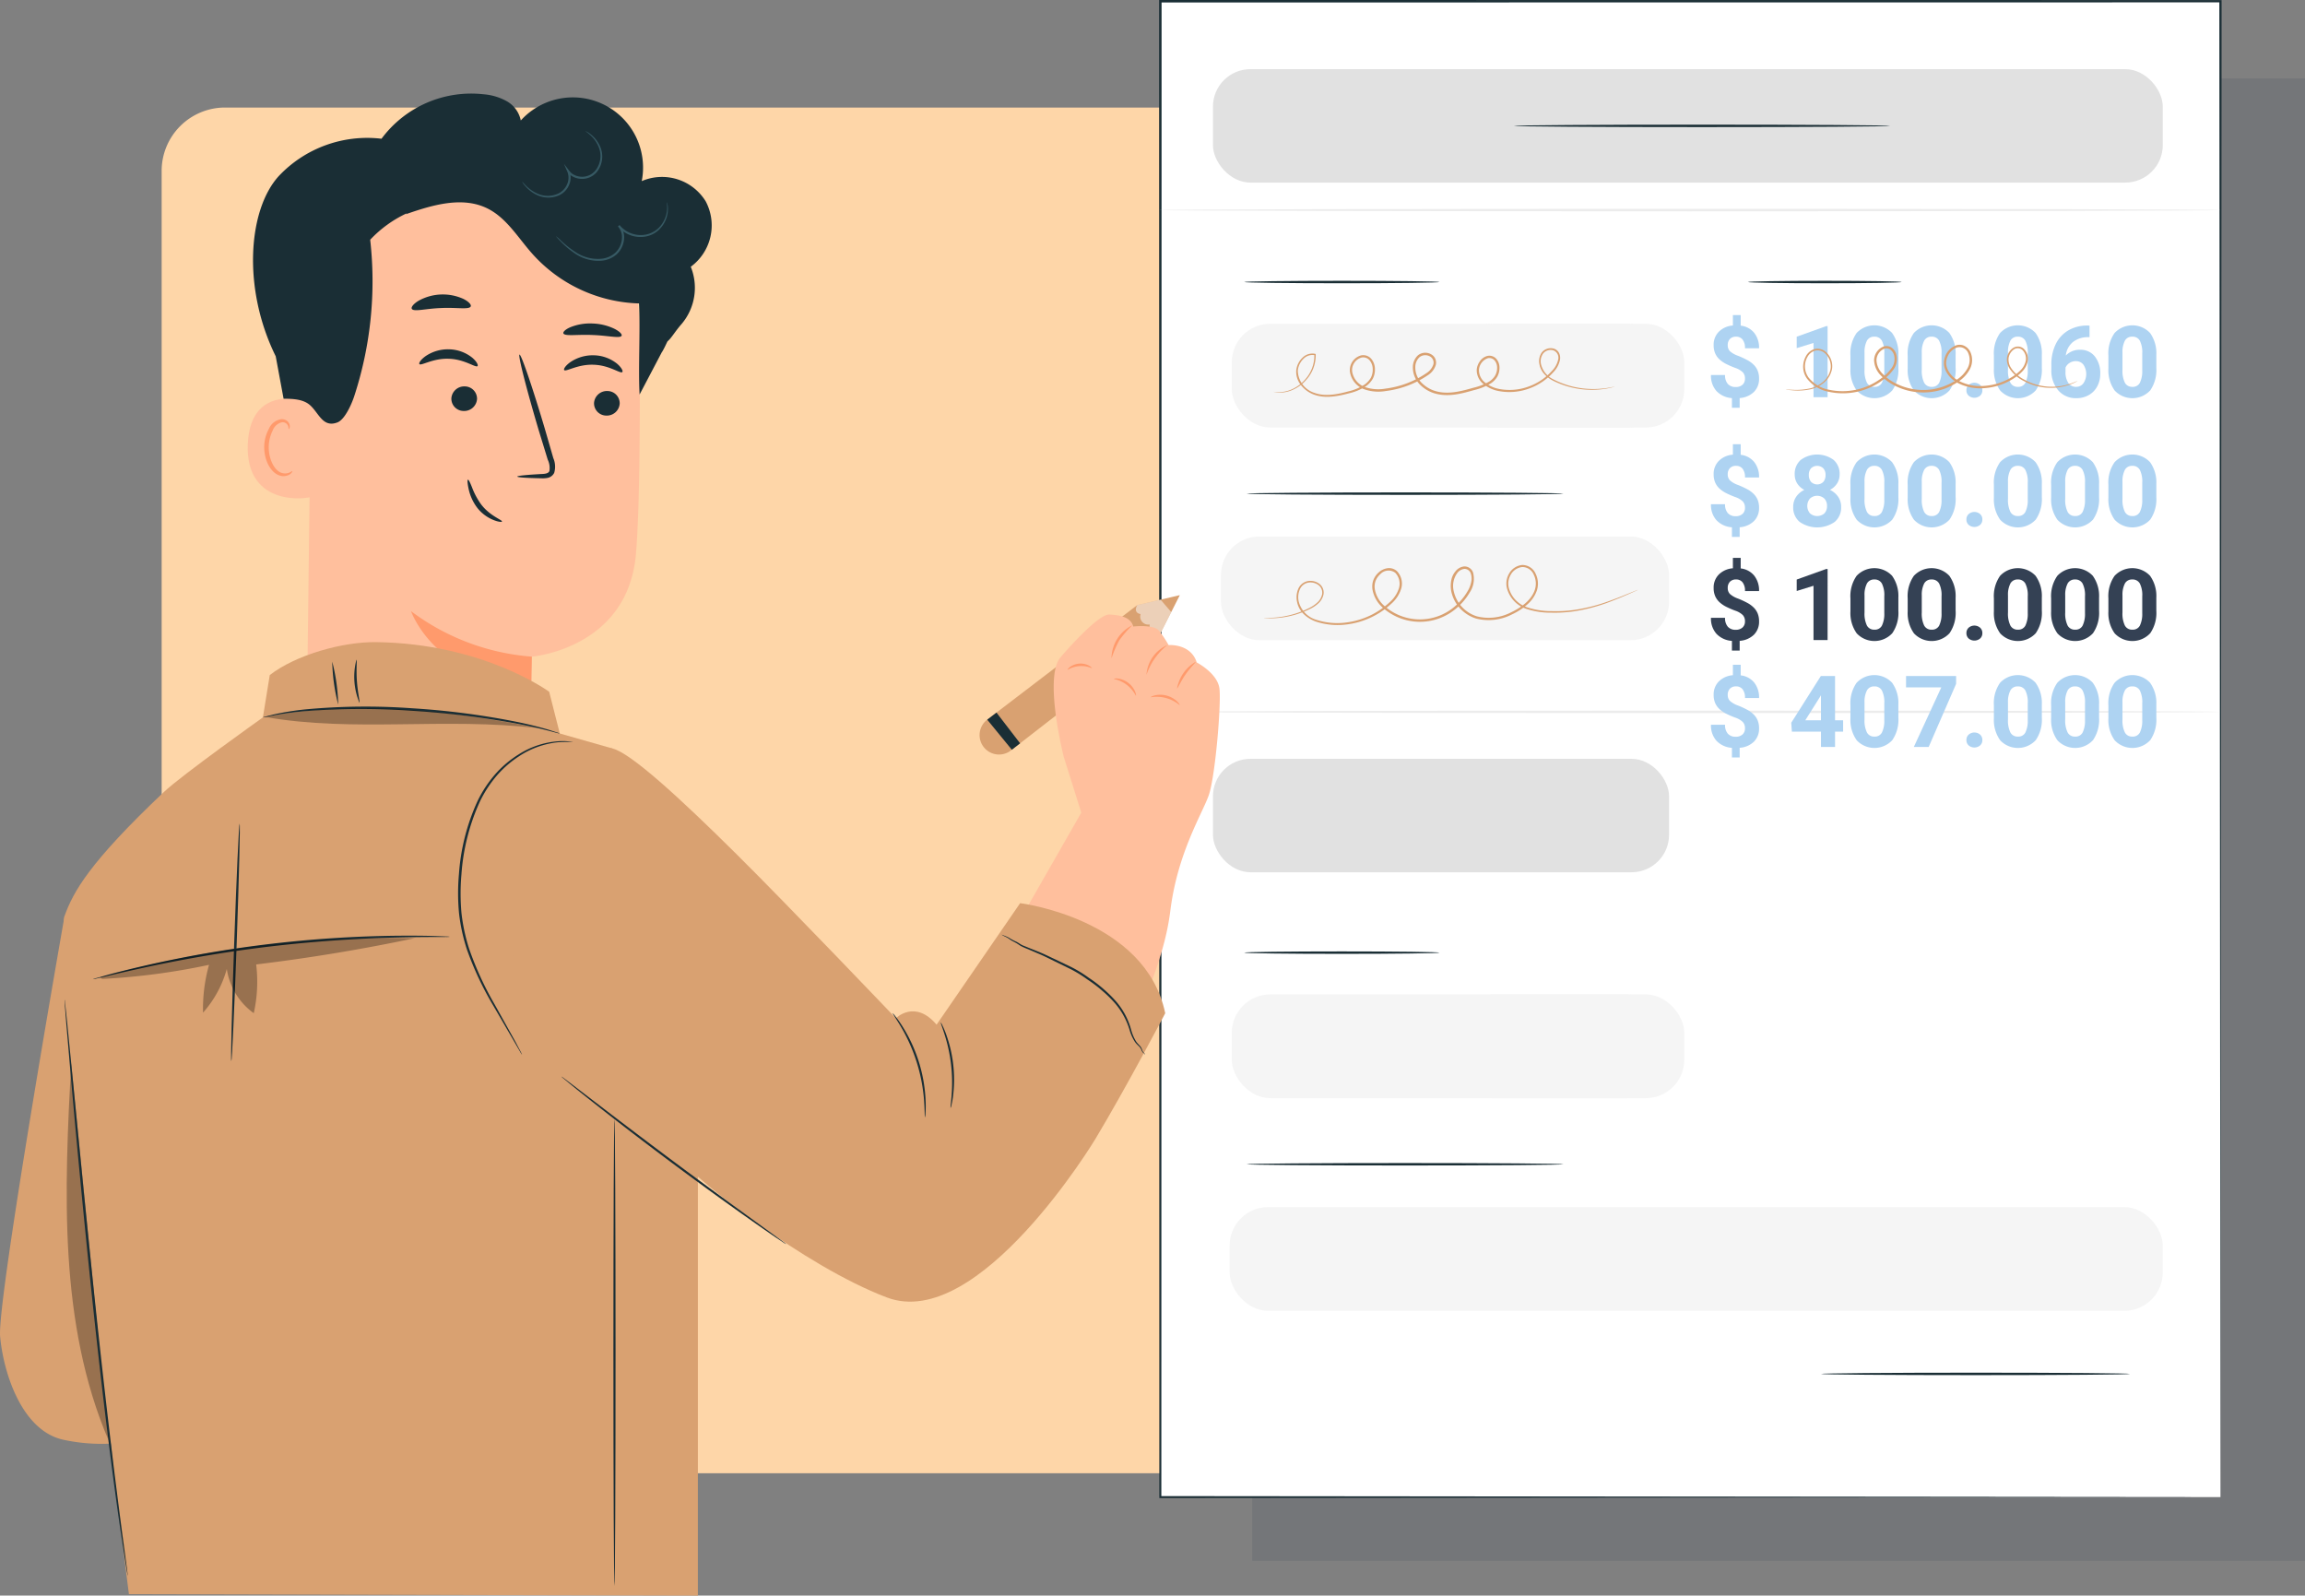 <svg xmlns="http://www.w3.org/2000/svg" width="400" height="276.889" viewBox="0 0 400 276.889">
  <rect x="0" y="0" width="400" height="276.889" fill="#808080" stroke="none"/>
  <g id="Group_1111820" data-name="Group 1111820" transform="translate(-180 -8356.145)">
    <path id="Path_900482" data-name="Path 900482" d="M11,0H335a11,11,0,0,1,11,11V226a11,11,0,0,1-11,11H11A11,11,0,0,1,0,226V11A11,11,0,0,1,11,0Z" transform="translate(208.051 8374.807)" fill="#fed6a8"/>
    <g id="Group_56943" data-name="Group 56943" transform="translate(180 8328.145)">
      <g id="Group_56942" data-name="Group 56942" transform="translate(4.007 28)">
        <rect id="Rectangle_5293" data-name="Rectangle 5293" width="182.695" height="257.219" transform="translate(213.299 13.621)" fill="#344154" opacity="0.15"/>
        <g id="Group_56682" data-name="Group 56682" transform="translate(299.952 210.592)">
          <g id="Group_56681" data-name="Group 56681">
            <path id="Path_101894" data-name="Path 101894" d="M940.144,4996.261a12.258,12.258,0,0,1,2.995-1.3l.617-2.964,5.009-.087.72,2.941a12.294,12.294,0,0,1,3.039,1.195l2.531-1.66,3.6,3.48-1.569,2.587a12.24,12.24,0,0,1,1.3,3l2.964.617.088,5.009-2.941.721a12.306,12.306,0,0,1-1.2,3.038l1.659,2.531-3.479,3.6L952.9,5017.4a12.313,12.313,0,0,1-3,1.3l-.617,2.964-5.008.087-.721-2.94a12.292,12.292,0,0,1-3.038-1.2l-2.531,1.659-3.6-3.479,1.57-2.588a12.25,12.25,0,0,1-1.3-3l-2.964-.618-.088-5.008,2.941-.72a12.294,12.294,0,0,1,1.2-3.039l-1.659-2.531,3.48-3.6,2.588,1.57Zm2.67,6.672a5.373,5.373,0,1,0,7.6-.134A5.373,5.373,0,0,0,942.814,5002.934Z" transform="translate(-931.599 -4991.907)" fill="#f5f5f5"/>
          </g>
        </g>
        <g id="Group_56703" data-name="Group 56703" transform="translate(197.14)">
          <g id="Group_56699" data-name="Group 56699" transform="translate(0 0)">
            <g id="Group_56685" data-name="Group 56685">
              <rect id="Rectangle_5298" data-name="Rectangle 5298" width="183.97" height="259.582" transform="translate(0.214 0.214)" fill="#fff"/>
              <g id="Group_56684" data-name="Group 56684">
                <path id="Path_101896" data-name="Path 101896" d="M1008.037,4981.243c0-1.728-.079-106.231-.194-259.581l.194.193-183.949.019h-.021l.214-.212c-.015,97.274-.03,187.225-.041,259.581l-.174-.174c111.743.1,182.548.172,183.971.174l-183.971.173h-.173v-.173c-.011-72.356-.025-162.307-.04-259.581v-.216h.234c65.831.009,128.316.015,183.949.02h.195v.2C1008.117,4875.013,1008.039,4979.518,1008.037,4981.243Z" transform="translate(-823.853 -4721.446)" fill="#1a2e35"/>
              </g>
            </g>
            <rect id="Rectangle_5299" data-name="Rectangle 5299" width="78.536" height="18.006" rx="6.688" transform="translate(12.606 172.561)" fill="#f5f5f5"/>
            <rect id="Rectangle_5300" data-name="Rectangle 5300" width="36.877" height="18.006" rx="6.688" transform="translate(51.098 172.561)" fill="#f5f5f5"/>
            <rect id="Rectangle_5301" data-name="Rectangle 5301" width="161.938" height="18.006" rx="6.688" transform="translate(12.235 209.47)" fill="#f5f5f5"/>
            <g id="Group_56686" data-name="Group 56686" transform="translate(14.759 165.102)">
              <path id="Path_101897" data-name="Path 101897" d="M872.294,4884.25c0,.12-7.592.214-16.952.214s-16.954-.095-16.954-.214,7.589-.212,16.954-.212S872.294,4884.133,872.294,4884.25Z" transform="translate(-838.388 -4884.038)" fill="#1a2e35"/>
            </g>
            <g id="Group_56687" data-name="Group 56687" transform="translate(15.186 201.825)">
              <path id="Path_101898" data-name="Path 101898" d="M893.8,4920.415c0,.118-12.312.214-27.5.214s-27.5-.1-27.5-.214,12.309-.213,27.5-.213S893.8,4920.3,893.8,4920.415Z" transform="translate(-838.808 -4920.202)" fill="#1a2e35"/>
            </g>
            <rect id="Rectangle_5302" data-name="Rectangle 5302" width="79.153" height="19.684" rx="6.508" transform="translate(9.344 131.682)" fill="#e1e1e1"/>
            <rect id="Rectangle_5303" data-name="Rectangle 5303" width="164.829" height="19.684" rx="6.508" transform="translate(9.344 12.001)" fill="#e1e1e1"/>
            <g id="Group_56688" data-name="Group 56688" transform="translate(61.543 21.63)">
              <path id="Path_101899" data-name="Path 101899" d="M949.783,4742.962c0,.117-14.624.213-32.66.213s-32.664-.1-32.664-.213,14.621-.214,32.664-.214S949.783,4742.843,949.783,4742.962Z" transform="translate(-884.46 -4742.748)" fill="#1a2e35"/>
            </g>
            <g id="Group_56689" data-name="Group 56689" transform="translate(0.049 36.238)">
              <path id="Path_101900" data-name="Path 101900" d="M1008.036,4757.348c0,.119-41.223.215-92.063.215-50.858,0-92.072-.1-92.072-.215s41.214-.213,92.072-.213C966.813,4757.134,1008.036,4757.23,1008.036,4757.348Z" transform="translate(-823.901 -4757.134)" fill="#ececec"/>
            </g>
            <g id="Group_56690" data-name="Group 56690" transform="translate(0.049 123.316)">
              <path id="Path_101901" data-name="Path 101901" d="M1008.036,4843.1c0,.118-41.223.214-92.063.214-50.858,0-92.072-.1-92.072-.214s41.214-.213,92.072-.213C966.813,4842.888,1008.036,4842.982,1008.036,4843.1Z" transform="translate(-823.901 -4842.888)" fill="#ececec"/>
            </g>
            <rect id="Rectangle_5304" data-name="Rectangle 5304" width="78.536" height="18.006" rx="6.688" transform="translate(12.606 56.186)" fill="#f5f5f5"/>
            <rect id="Rectangle_5305" data-name="Rectangle 5305" width="36.877" height="18.006" rx="6.688" transform="translate(51.098 56.186)" fill="#f5f5f5"/>
            <rect id="Rectangle_5306" data-name="Rectangle 5306" width="77.765" height="18.006" rx="6.688" transform="translate(10.732 93.095)" fill="#f5f5f5"/>
            <g id="Group_56691" data-name="Group 56691" transform="translate(14.759 48.728)">
              <path id="Path_101902" data-name="Path 101902" d="M872.294,4769.646c0,.117-7.592.215-16.952.215s-16.954-.1-16.954-.215,7.589-.213,16.954-.213S872.294,4769.528,872.294,4769.646Z" transform="translate(-838.388 -4769.434)" fill="#1a2e35"/>
            </g>
            <g id="Group_56692" data-name="Group 56692" transform="translate(102.173 48.728)">
              <path id="Path_101903" data-name="Path 101903" d="M951.169,4769.646c0,.117-5.977.215-13.347.215s-13.35-.1-13.35-.215,5.976-.213,13.35-.213S951.169,4769.528,951.169,4769.646Z" transform="translate(-924.472 -4769.434)" fill="#1a2e35"/>
            </g>
            <g id="Group_56693" data-name="Group 56693" transform="translate(15.186 85.449)">
              <path id="Path_101904" data-name="Path 101904" d="M893.8,4805.811c0,.117-12.312.213-27.5.213s-27.5-.1-27.5-.213,12.309-.214,27.5-.214S893.8,4805.692,893.8,4805.811Z" transform="translate(-838.808 -4805.597)" fill="#1a2e35"/>
            </g>
            <g id="Group_56694" data-name="Group 56694" transform="translate(114.848 238.206)">
              <path id="Path_101905" data-name="Path 101905" d="M990.6,4956.243c0,.119-12.009.214-26.82.214s-26.823-.1-26.823-.214,12.006-.214,26.823-.214S990.6,4956.125,990.6,4956.243Z" transform="translate(-936.954 -4956.029)" fill="#1a2e35"/>
            </g>
            <g id="Group_56695" data-name="Group 56695" transform="translate(95.767 54.672)">
              <path id="Path_101906" data-name="Path 101906" d="M924.064,4786.312a1.546,1.546,0,0,0-.385-1.1,3.472,3.472,0,0,0-1.306-.756,15.607,15.607,0,0,1-1.589-.689,5.153,5.153,0,0,1-1.145-.785,3.166,3.166,0,0,1-.744-1.045,3.513,3.513,0,0,1-.266-1.429,3.166,3.166,0,0,1,.913-2.341,3.843,3.843,0,0,1,2.427-1.066v-1.81h1.353v1.835a3.53,3.53,0,0,1,2.342,1.247,4.11,4.11,0,0,1,.845,2.684h-2.443a2.328,2.328,0,0,0-.418-1.517,1.378,1.378,0,0,0-1.12-.5,1.424,1.424,0,0,0-1.073.392,1.5,1.5,0,0,0-.381,1.087,1.433,1.433,0,0,0,.372,1.032,4.112,4.112,0,0,0,1.383.794,15.161,15.161,0,0,1,1.66.766,4.787,4.787,0,0,1,1.1.811,3.13,3.13,0,0,1,.685,1.032,3.558,3.558,0,0,1,.237,1.349,3.154,3.154,0,0,1-.9,2.332,3.927,3.927,0,0,1-2.468,1.057v1.683H921.8v-1.673a4.07,4.07,0,0,1-2.684-1.231,3.961,3.961,0,0,1-.952-2.776h2.443a2.248,2.248,0,0,0,.478,1.543,1.742,1.742,0,0,0,1.373.537,1.677,1.677,0,0,0,1.176-.394A1.367,1.367,0,0,0,924.064,4786.312Z" transform="translate(-918.163 -4775.287)" fill="#aed3f2"/>
              <path id="Path_101907" data-name="Path 101907" d="M938.175,4789.52h-2.443V4780.1l-2.917.9v-1.986l5.1-1.826h.263Z" transform="translate(-917.937 -4775.259)" fill="#aed3f2"/>
              <path id="Path_101908" data-name="Path 101908" d="M950.317,4784.433a6.231,6.231,0,0,1-1.057,3.9,4.221,4.221,0,0,1-6.171.025,6.057,6.057,0,0,1-1.091-3.8v-2.265a6.15,6.15,0,0,1,1.069-3.914,4.23,4.23,0,0,1,6.158-.013,6.035,6.035,0,0,1,1.091,3.8Zm-2.443-2.492a4.5,4.5,0,0,0-.418-2.229,1.415,1.415,0,0,0-1.306-.7,1.391,1.391,0,0,0-1.272.665,4.226,4.226,0,0,0-.436,2.079v2.994a4.726,4.726,0,0,0,.41,2.237,1.394,1.394,0,0,0,1.314.732,1.37,1.37,0,0,0,1.294-.7,4.61,4.61,0,0,0,.414-2.148Z" transform="translate(-917.795 -4775.26)" fill="#aed3f2"/>
              <path id="Path_101909" data-name="Path 101909" d="M960.1,4784.433a6.229,6.229,0,0,1-1.057,3.9,4.22,4.22,0,0,1-6.171.025,6.053,6.053,0,0,1-1.091-3.8v-2.265a6.15,6.15,0,0,1,1.069-3.914,4.23,4.23,0,0,1,6.158-.013,6.034,6.034,0,0,1,1.091,3.8Zm-2.443-2.492a4.5,4.5,0,0,0-.418-2.229,1.415,1.415,0,0,0-1.306-.7,1.392,1.392,0,0,0-1.272.665,4.227,4.227,0,0,0-.436,2.079v2.994a4.726,4.726,0,0,0,.41,2.237,1.4,1.4,0,0,0,1.314.732,1.371,1.371,0,0,0,1.294-.7,4.617,4.617,0,0,0,.414-2.148Z" transform="translate(-917.644 -4775.26)" fill="#aed3f2"/>
              <path id="Path_101910" data-name="Path 101910" d="M961.82,4788.169a1.229,1.229,0,0,1,.393-.946,1.53,1.53,0,0,1,1.978,0,1.229,1.229,0,0,1,.393.946,1.208,1.208,0,0,1-.389.934,1.55,1.55,0,0,1-1.986,0A1.211,1.211,0,0,1,961.82,4788.169Z" transform="translate(-917.489 -4775.109)" fill="#aed3f2"/>
              <path id="Path_101911" data-name="Path 101911" d="M974.833,4784.433a6.236,6.236,0,0,1-1.056,3.9,4.221,4.221,0,0,1-6.172.025,6.052,6.052,0,0,1-1.091-3.8v-2.265a6.145,6.145,0,0,1,1.07-3.914,4.23,4.23,0,0,1,6.158-.013,6.023,6.023,0,0,1,1.09,3.8Zm-2.443-2.492a4.5,4.5,0,0,0-.418-2.229,1.413,1.413,0,0,0-1.306-.7,1.392,1.392,0,0,0-1.272.665,4.223,4.223,0,0,0-.436,2.079v2.994a4.726,4.726,0,0,0,.41,2.237,1.4,1.4,0,0,0,1.315.732,1.369,1.369,0,0,0,1.293-.7,4.609,4.609,0,0,0,.414-2.148Z" transform="translate(-917.416 -4775.26)" fill="#aed3f2"/>
              <path id="Path_101912" data-name="Path 101912" d="M982.958,4777.085v2.013h-.236a4.143,4.143,0,0,0-2.667.862,3.5,3.5,0,0,0-1.214,2.324,3.327,3.327,0,0,1,2.478-1,3.135,3.135,0,0,1,2.553,1.15,4.61,4.61,0,0,1,.946,3.026,4.537,4.537,0,0,1-.52,2.173,3.728,3.728,0,0,1-1.47,1.512,4.285,4.285,0,0,1-2.152.541,3.988,3.988,0,0,1-3.141-1.352,5.252,5.252,0,0,1-1.2-3.61v-.878a7.9,7.9,0,0,1,.757-3.538,5.548,5.548,0,0,1,2.173-2.376,6.366,6.366,0,0,1,3.284-.849Zm-2.384,6.172a1.945,1.945,0,0,0-1.073.307,1.852,1.852,0,0,0-.711.814v.742a3.291,3.291,0,0,0,.482,1.911,1.554,1.554,0,0,0,1.353.688,1.537,1.537,0,0,0,1.272-.621,2.909,2.909,0,0,0,0-3.227A1.6,1.6,0,0,0,980.574,4783.258Z" transform="translate(-917.264 -4775.26)" fill="#aed3f2"/>
              <path id="Path_101913" data-name="Path 101913" d="M994.4,4784.433a6.236,6.236,0,0,1-1.056,3.9,4.222,4.222,0,0,1-6.172.025,6.055,6.055,0,0,1-1.09-3.8v-2.265a6.144,6.144,0,0,1,1.07-3.914,4.23,4.23,0,0,1,6.158-.013,6.024,6.024,0,0,1,1.09,3.8Zm-2.443-2.492a4.5,4.5,0,0,0-.418-2.229,1.413,1.413,0,0,0-1.306-.7,1.391,1.391,0,0,0-1.272.665,4.227,4.227,0,0,0-.436,2.079v2.994a4.721,4.721,0,0,0,.41,2.237,1.4,1.4,0,0,0,1.315.732,1.369,1.369,0,0,0,1.292-.7,4.612,4.612,0,0,0,.414-2.148Z" transform="translate(-917.114 -4775.26)" fill="#aed3f2"/>
            </g>
            <g id="Group_56696" data-name="Group 56696" transform="translate(95.767 77.089)">
              <path id="Path_101914" data-name="Path 101914" d="M924.064,4808.388a1.554,1.554,0,0,0-.385-1.105,3.5,3.5,0,0,0-1.306-.756,14.99,14.99,0,0,1-1.589-.688,5.088,5.088,0,0,1-1.145-.785,3.16,3.16,0,0,1-.744-1.046,3.509,3.509,0,0,1-.266-1.427,3.176,3.176,0,0,1,.913-2.343,3.856,3.856,0,0,1,2.427-1.064v-1.809h1.353v1.833a3.545,3.545,0,0,1,2.342,1.247,4.117,4.117,0,0,1,.845,2.686h-2.443a2.334,2.334,0,0,0-.418-1.518,1.38,1.38,0,0,0-1.12-.5,1.425,1.425,0,0,0-1.073.394,1.5,1.5,0,0,0-.381,1.086,1.426,1.426,0,0,0,.372,1.03,4.069,4.069,0,0,0,1.383.8,15.563,15.563,0,0,1,1.66.764,4.806,4.806,0,0,1,1.1.813,3.173,3.173,0,0,1,.685,1.03,3.567,3.567,0,0,1,.237,1.35,3.154,3.154,0,0,1-.9,2.333,3.934,3.934,0,0,1-2.468,1.056v1.682H921.8v-1.674a4.061,4.061,0,0,1-2.684-1.229,3.962,3.962,0,0,1-.952-2.777h2.443a2.246,2.246,0,0,0,.478,1.542,1.738,1.738,0,0,0,1.373.537,1.681,1.681,0,0,0,1.176-.393A1.364,1.364,0,0,0,924.064,4808.388Z" transform="translate(-918.163 -4797.363)" fill="#aed3f2"/>
              <path id="Path_101915" data-name="Path 101915" d="M940.273,4802.561a2.863,2.863,0,0,1-.448,1.589,3.227,3.227,0,0,1-1.235,1.107,3.57,3.57,0,0,1,1.421,1.187,3.052,3.052,0,0,1,.524,1.78,3.224,3.224,0,0,1-1.116,2.591,5.32,5.32,0,0,1-6.079,0,3.22,3.22,0,0,1-1.124-2.587,3.068,3.068,0,0,1,.524-1.784,3.506,3.506,0,0,1,1.411-1.183,3.188,3.188,0,0,1-1.23-1.107,2.884,2.884,0,0,1-.444-1.589,3.191,3.191,0,0,1,1.048-2.507,4.823,4.823,0,0,1,5.694-.009A3.181,3.181,0,0,1,940.273,4802.561Zm-2.189,5.487a1.779,1.779,0,0,0-.465-1.287,1.863,1.863,0,0,0-2.494,0,2,2,0,0,0-.008,2.557,1.907,1.907,0,0,0,2.514.017A1.763,1.763,0,0,0,938.083,4808.048Zm-.254-5.369a1.692,1.692,0,0,0-.381-1.155,1.547,1.547,0,0,0-2.139-.013,1.683,1.683,0,0,0-.381,1.167,1.765,1.765,0,0,0,.381,1.183,1.505,1.505,0,0,0,2.143,0A1.779,1.779,0,0,0,937.829,4802.679Z" transform="translate(-917.946 -4797.336)" fill="#aed3f2"/>
              <path id="Path_101916" data-name="Path 101916" d="M950.317,4806.508a6.239,6.239,0,0,1-1.057,3.907,4.223,4.223,0,0,1-6.171.025,6.064,6.064,0,0,1-1.091-3.8v-2.267a6.151,6.151,0,0,1,1.069-3.914,4.231,4.231,0,0,1,6.158-.014,6.041,6.041,0,0,1,1.091,3.8Zm-2.443-2.492a4.5,4.5,0,0,0-.418-2.229,1.416,1.416,0,0,0-1.306-.7,1.388,1.388,0,0,0-1.272.665,4.221,4.221,0,0,0-.436,2.077v2.995a4.728,4.728,0,0,0,.41,2.238,1.392,1.392,0,0,0,1.314.732,1.371,1.371,0,0,0,1.294-.7,4.6,4.6,0,0,0,.414-2.148Z" transform="translate(-917.795 -4797.336)" fill="#aed3f2"/>
              <path id="Path_101917" data-name="Path 101917" d="M960.1,4806.508a6.238,6.238,0,0,1-1.057,3.907,4.223,4.223,0,0,1-6.171.025,6.059,6.059,0,0,1-1.091-3.8v-2.267a6.151,6.151,0,0,1,1.069-3.914,4.231,4.231,0,0,1,6.158-.014,6.04,6.04,0,0,1,1.091,3.8Zm-2.443-2.492a4.5,4.5,0,0,0-.418-2.229,1.416,1.416,0,0,0-1.306-.7,1.389,1.389,0,0,0-1.272.665,4.222,4.222,0,0,0-.436,2.077v2.995a4.728,4.728,0,0,0,.41,2.238,1.392,1.392,0,0,0,1.314.732,1.372,1.372,0,0,0,1.294-.7,4.609,4.609,0,0,0,.414-2.148Z" transform="translate(-917.644 -4797.336)" fill="#aed3f2"/>
              <path id="Path_101918" data-name="Path 101918" d="M961.82,4810.245a1.229,1.229,0,0,1,.393-.947,1.53,1.53,0,0,1,1.978,0,1.228,1.228,0,0,1,.393.947,1.212,1.212,0,0,1-.389.934,1.55,1.55,0,0,1-1.986,0A1.214,1.214,0,0,1,961.82,4810.245Z" transform="translate(-917.489 -4797.184)" fill="#aed3f2"/>
              <path id="Path_101919" data-name="Path 101919" d="M974.833,4806.508a6.244,6.244,0,0,1-1.056,3.907,4.223,4.223,0,0,1-6.172.025,6.058,6.058,0,0,1-1.091-3.8v-2.267a6.146,6.146,0,0,1,1.07-3.914,4.23,4.23,0,0,1,6.158-.014,6.029,6.029,0,0,1,1.09,3.8Zm-2.443-2.492a4.5,4.5,0,0,0-.418-2.229,1.414,1.414,0,0,0-1.306-.7,1.389,1.389,0,0,0-1.272.665,4.218,4.218,0,0,0-.436,2.077v2.995a4.728,4.728,0,0,0,.41,2.238,1.394,1.394,0,0,0,1.315.732,1.37,1.37,0,0,0,1.293-.7,4.6,4.6,0,0,0,.414-2.148Z" transform="translate(-917.416 -4797.336)" fill="#aed3f2"/>
              <path id="Path_101920" data-name="Path 101920" d="M984.615,4806.508a6.245,6.245,0,0,1-1.056,3.907,4.224,4.224,0,0,1-6.172.025,6.061,6.061,0,0,1-1.091-3.8v-2.267a6.145,6.145,0,0,1,1.07-3.914,4.23,4.23,0,0,1,6.157-.014,6.028,6.028,0,0,1,1.091,3.8Zm-2.443-2.492a4.5,4.5,0,0,0-.418-2.229,1.414,1.414,0,0,0-1.306-.7,1.388,1.388,0,0,0-1.272.665,4.219,4.219,0,0,0-.436,2.077v2.995a4.728,4.728,0,0,0,.41,2.238,1.394,1.394,0,0,0,1.315.732,1.37,1.37,0,0,0,1.293-.7,4.609,4.609,0,0,0,.414-2.148Z" transform="translate(-917.265 -4797.336)" fill="#aed3f2"/>
              <path id="Path_101921" data-name="Path 101921" d="M994.4,4806.508a6.244,6.244,0,0,1-1.056,3.907,4.224,4.224,0,0,1-6.172.025,6.061,6.061,0,0,1-1.09-3.8v-2.267a6.145,6.145,0,0,1,1.07-3.914,4.23,4.23,0,0,1,6.158-.014,6.03,6.03,0,0,1,1.09,3.8Zm-2.443-2.492a4.5,4.5,0,0,0-.418-2.229,1.414,1.414,0,0,0-1.306-.7,1.389,1.389,0,0,0-1.272.665,4.222,4.222,0,0,0-.436,2.077v2.995a4.723,4.723,0,0,0,.41,2.238,1.393,1.393,0,0,0,1.315.732,1.37,1.37,0,0,0,1.292-.7,4.6,4.6,0,0,0,.414-2.148Z" transform="translate(-917.114 -4797.336)" fill="#aed3f2"/>
            </g>
            <g id="Group_56697" data-name="Group 56697" transform="translate(95.767 96.806)">
              <path id="Path_101922" data-name="Path 101922" d="M924.064,4827.8a1.544,1.544,0,0,0-.385-1.1,3.465,3.465,0,0,0-1.306-.757,15.31,15.31,0,0,1-1.589-.687,5.142,5.142,0,0,1-1.145-.787,3.169,3.169,0,0,1-.744-1.044,3.508,3.508,0,0,1-.266-1.428,3.169,3.169,0,0,1,.913-2.342,3.857,3.857,0,0,1,2.427-1.065v-1.811h1.353v1.835a3.519,3.519,0,0,1,2.342,1.248,4.107,4.107,0,0,1,.845,2.684h-2.443a2.33,2.33,0,0,0-.418-1.517,1.378,1.378,0,0,0-1.12-.5,1.427,1.427,0,0,0-1.073.393,1.5,1.5,0,0,0-.381,1.086,1.432,1.432,0,0,0,.372,1.033,4.128,4.128,0,0,0,1.383.794,15.161,15.161,0,0,1,1.66.766,4.732,4.732,0,0,1,1.1.811,3.123,3.123,0,0,1,.685,1.032,3.545,3.545,0,0,1,.237,1.347,3.157,3.157,0,0,1-.9,2.333,3.94,3.94,0,0,1-2.468,1.057v1.684H921.8v-1.675a4.067,4.067,0,0,1-2.684-1.23,3.962,3.962,0,0,1-.952-2.777h2.443a2.247,2.247,0,0,0,.478,1.543,1.739,1.739,0,0,0,1.373.536,1.678,1.678,0,0,0,1.176-.392A1.367,1.367,0,0,0,924.064,4827.8Z" transform="translate(-918.163 -4816.779)" fill="#344154"/>
              <path id="Path_101923" data-name="Path 101923" d="M938.175,4831.014h-2.443v-9.419l-2.917.905v-1.987l5.1-1.826h.263Z" transform="translate(-917.937 -4816.75)" fill="#344154"/>
              <path id="Path_101924" data-name="Path 101924" d="M950.317,4825.926a6.234,6.234,0,0,1-1.057,3.905,4.221,4.221,0,0,1-6.171.025,6.057,6.057,0,0,1-1.091-3.8v-2.266a6.154,6.154,0,0,1,1.069-3.914,4.231,4.231,0,0,1,6.158-.012,6.035,6.035,0,0,1,1.091,3.8Zm-2.443-2.492a4.5,4.5,0,0,0-.418-2.229,1.415,1.415,0,0,0-1.306-.7,1.389,1.389,0,0,0-1.272.664,4.217,4.217,0,0,0-.436,2.077v3a4.732,4.732,0,0,0,.41,2.238,1.392,1.392,0,0,0,1.314.731,1.37,1.37,0,0,0,1.294-.7,4.607,4.607,0,0,0,.414-2.148Z" transform="translate(-917.795 -4816.752)" fill="#344154"/>
              <path id="Path_101925" data-name="Path 101925" d="M960.1,4825.926a6.232,6.232,0,0,1-1.057,3.905,4.221,4.221,0,0,1-6.171.025,6.053,6.053,0,0,1-1.091-3.8v-2.266a6.154,6.154,0,0,1,1.069-3.914,4.231,4.231,0,0,1,6.158-.012,6.034,6.034,0,0,1,1.091,3.8Zm-2.443-2.492a4.5,4.5,0,0,0-.418-2.229,1.415,1.415,0,0,0-1.306-.7,1.389,1.389,0,0,0-1.272.664,4.218,4.218,0,0,0-.436,2.077v3a4.732,4.732,0,0,0,.41,2.238,1.393,1.393,0,0,0,1.314.731,1.371,1.371,0,0,0,1.294-.7,4.614,4.614,0,0,0,.414-2.148Z" transform="translate(-917.644 -4816.752)" fill="#344154"/>
              <path id="Path_101926" data-name="Path 101926" d="M961.82,4829.663a1.232,1.232,0,0,1,.393-.947,1.528,1.528,0,0,1,1.978,0,1.232,1.232,0,0,1,.393.947,1.21,1.21,0,0,1-.389.934,1.552,1.552,0,0,1-1.986,0A1.213,1.213,0,0,1,961.82,4829.663Z" transform="translate(-917.489 -4816.6)" fill="#344154"/>
              <path id="Path_101927" data-name="Path 101927" d="M974.833,4825.926a6.238,6.238,0,0,1-1.056,3.905,4.222,4.222,0,0,1-6.172.025,6.052,6.052,0,0,1-1.091-3.8v-2.266a6.149,6.149,0,0,1,1.07-3.914,4.23,4.23,0,0,1,6.158-.012,6.023,6.023,0,0,1,1.09,3.8Zm-2.443-2.492a4.5,4.5,0,0,0-.418-2.229,1.413,1.413,0,0,0-1.306-.7,1.389,1.389,0,0,0-1.272.664,4.214,4.214,0,0,0-.436,2.077v3a4.732,4.732,0,0,0,.41,2.238,1.394,1.394,0,0,0,1.315.731,1.369,1.369,0,0,0,1.293-.7,4.606,4.606,0,0,0,.414-2.148Z" transform="translate(-917.416 -4816.752)" fill="#344154"/>
              <path id="Path_101928" data-name="Path 101928" d="M984.615,4825.926a6.239,6.239,0,0,1-1.056,3.905,4.222,4.222,0,0,1-6.172.025,6.055,6.055,0,0,1-1.091-3.8v-2.266a6.148,6.148,0,0,1,1.07-3.914,4.23,4.23,0,0,1,6.157-.012,6.022,6.022,0,0,1,1.091,3.8Zm-2.443-2.492a4.5,4.5,0,0,0-.418-2.229,1.413,1.413,0,0,0-1.306-.7,1.389,1.389,0,0,0-1.272.664,4.215,4.215,0,0,0-.436,2.077v3a4.732,4.732,0,0,0,.41,2.238,1.394,1.394,0,0,0,1.315.731,1.369,1.369,0,0,0,1.293-.7,4.614,4.614,0,0,0,.414-2.148Z" transform="translate(-917.265 -4816.752)" fill="#344154"/>
              <path id="Path_101929" data-name="Path 101929" d="M994.4,4825.926a6.238,6.238,0,0,1-1.056,3.905,4.222,4.222,0,0,1-6.172.025,6.055,6.055,0,0,1-1.09-3.8v-2.266a6.148,6.148,0,0,1,1.07-3.914,4.23,4.23,0,0,1,6.158-.012,6.023,6.023,0,0,1,1.09,3.8Zm-2.443-2.492a4.5,4.5,0,0,0-.418-2.229,1.413,1.413,0,0,0-1.306-.7,1.389,1.389,0,0,0-1.272.664,4.218,4.218,0,0,0-.436,2.077v3a4.727,4.727,0,0,0,.41,2.238,1.394,1.394,0,0,0,1.315.731,1.369,1.369,0,0,0,1.292-.7,4.61,4.61,0,0,0,.414-2.148Z" transform="translate(-917.114 -4816.752)" fill="#344154"/>
            </g>
            <g id="Group_56698" data-name="Group 56698" transform="translate(95.767 115.362)">
              <path id="Path_101930" data-name="Path 101930" d="M924.064,4846.078a1.541,1.541,0,0,0-.385-1.1,3.446,3.446,0,0,0-1.306-.757,15.607,15.607,0,0,1-1.589-.689,5.126,5.126,0,0,1-1.145-.787,3.152,3.152,0,0,1-.744-1.044,3.515,3.515,0,0,1-.266-1.428,3.175,3.175,0,0,1,.913-2.343,3.856,3.856,0,0,1,2.427-1.064v-1.809h1.353v1.834a3.525,3.525,0,0,1,2.342,1.246,4.113,4.113,0,0,1,.845,2.685h-2.443a2.339,2.339,0,0,0-.418-1.519,1.383,1.383,0,0,0-1.12-.5,1.418,1.418,0,0,0-1.073.394,1.5,1.5,0,0,0-.381,1.087,1.426,1.426,0,0,0,.372,1.029,4.076,4.076,0,0,0,1.383.8,15.161,15.161,0,0,1,1.66.766,4.761,4.761,0,0,1,1.1.812,3.132,3.132,0,0,1,.685,1.03,3.563,3.563,0,0,1,.237,1.35,3.158,3.158,0,0,1-.9,2.333,3.931,3.931,0,0,1-2.468,1.056v1.683H921.8v-1.674a4.064,4.064,0,0,1-2.684-1.23,3.959,3.959,0,0,1-.952-2.775h2.443a2.243,2.243,0,0,0,.478,1.542,1.745,1.745,0,0,0,1.373.537,1.681,1.681,0,0,0,1.176-.393A1.37,1.37,0,0,0,924.064,4846.078Z" transform="translate(-918.163 -4835.055)" fill="#aed3f2"/>
              <path id="Path_101931" data-name="Path 101931" d="M939.483,4844.653h1.4v1.97h-1.4v2.663h-2.443v-2.663h-5.047l-.11-1.539,5.131-8.107h2.469Zm-5.165,0h2.721v-4.345l-.161.28Z" transform="translate(-917.951 -4835.024)" fill="#aed3f2"/>
              <path id="Path_101932" data-name="Path 101932" d="M950.317,4844.2a6.236,6.236,0,0,1-1.057,3.907,4.222,4.222,0,0,1-6.171.024,6.06,6.06,0,0,1-1.091-3.8v-2.266a6.15,6.15,0,0,1,1.069-3.913,4.231,4.231,0,0,1,6.158-.013,6.035,6.035,0,0,1,1.091,3.8Zm-2.443-2.491a4.5,4.5,0,0,0-.418-2.229,1.414,1.414,0,0,0-1.306-.7,1.388,1.388,0,0,0-1.272.665,4.22,4.22,0,0,0-.436,2.078v2.994a4.724,4.724,0,0,0,.41,2.238,1.392,1.392,0,0,0,1.314.733,1.371,1.371,0,0,0,1.294-.7,4.6,4.6,0,0,0,.414-2.148Z" transform="translate(-917.795 -4835.027)" fill="#aed3f2"/>
              <path id="Path_101933" data-name="Path 101933" d="M960.187,4838.341l-4.759,10.945h-2.578l4.768-10.339H951.5v-1.97h8.69Z" transform="translate(-917.648 -4835.024)" fill="#aed3f2"/>
              <path id="Path_101934" data-name="Path 101934" d="M961.82,4847.936a1.228,1.228,0,0,1,.393-.946,1.525,1.525,0,0,1,1.978,0,1.227,1.227,0,0,1,.393.946,1.213,1.213,0,0,1-.389.934,1.552,1.552,0,0,1-1.986,0A1.216,1.216,0,0,1,961.82,4847.936Z" transform="translate(-917.489 -4834.875)" fill="#aed3f2"/>
              <path id="Path_101935" data-name="Path 101935" d="M974.833,4844.2a6.241,6.241,0,0,1-1.056,3.907,4.222,4.222,0,0,1-6.172.024,6.054,6.054,0,0,1-1.091-3.8v-2.266a6.145,6.145,0,0,1,1.07-3.913,4.23,4.23,0,0,1,6.158-.013,6.023,6.023,0,0,1,1.09,3.8Zm-2.443-2.491a4.5,4.5,0,0,0-.418-2.229,1.412,1.412,0,0,0-1.306-.7,1.389,1.389,0,0,0-1.272.665,4.217,4.217,0,0,0-.436,2.078v2.994a4.724,4.724,0,0,0,.41,2.238,1.394,1.394,0,0,0,1.315.733,1.37,1.37,0,0,0,1.293-.7,4.6,4.6,0,0,0,.414-2.148Z" transform="translate(-917.416 -4835.027)" fill="#aed3f2"/>
              <path id="Path_101936" data-name="Path 101936" d="M984.615,4844.2a6.242,6.242,0,0,1-1.056,3.907,4.223,4.223,0,0,1-6.172.024,6.057,6.057,0,0,1-1.091-3.8v-2.266a6.144,6.144,0,0,1,1.07-3.913,4.23,4.23,0,0,1,6.157-.013,6.022,6.022,0,0,1,1.091,3.8Zm-2.443-2.491a4.5,4.5,0,0,0-.418-2.229,1.412,1.412,0,0,0-1.306-.7,1.388,1.388,0,0,0-1.272.665,4.218,4.218,0,0,0-.436,2.078v2.994a4.724,4.724,0,0,0,.41,2.238,1.394,1.394,0,0,0,1.315.733,1.37,1.37,0,0,0,1.293-.7,4.61,4.61,0,0,0,.414-2.148Z" transform="translate(-917.265 -4835.027)" fill="#aed3f2"/>
              <path id="Path_101937" data-name="Path 101937" d="M994.4,4844.2a6.241,6.241,0,0,1-1.056,3.907,4.223,4.223,0,0,1-6.172.024,6.057,6.057,0,0,1-1.09-3.8v-2.266a6.144,6.144,0,0,1,1.07-3.913,4.23,4.23,0,0,1,6.158-.013,6.023,6.023,0,0,1,1.09,3.8Zm-2.443-2.491a4.5,4.5,0,0,0-.418-2.229,1.412,1.412,0,0,0-1.306-.7,1.389,1.389,0,0,0-1.272.665,4.221,4.221,0,0,0-.436,2.078v2.994a4.72,4.72,0,0,0,.41,2.238,1.394,1.394,0,0,0,1.315.733,1.37,1.37,0,0,0,1.292-.7,4.605,4.605,0,0,0,.414-2.148Z" transform="translate(-917.114 -4835.027)" fill="#aed3f2"/>
            </g>
          </g>
          <g id="Group_56700" data-name="Group 56700" transform="translate(19.793 60.42)">
            <path id="Path_101938" data-name="Path 101938" d="M902.629,4787.609a9.436,9.436,0,0,1-1.271.318,15.04,15.04,0,0,1-9.477-1.357,5.436,5.436,0,0,1-1.457-1.1,3.473,3.473,0,0,1-.876-1.75,2.59,2.59,0,0,1,.422-2.036,1.974,1.974,0,0,1,2.075-.659,1.5,1.5,0,0,1,.912.769,1.924,1.924,0,0,1,.154,1.2,4.313,4.313,0,0,1-1.135,2.107,10.312,10.312,0,0,1-4.119,2.813,9.941,9.941,0,0,1-5.318.483,5.959,5.959,0,0,1-2.6-1.144,3.091,3.091,0,0,1-1.264-2.631,2.882,2.882,0,0,1,.565-1.431,2.247,2.247,0,0,1,1.294-.9,1.611,1.611,0,0,1,1.535.506,2.3,2.3,0,0,1,.55,1.518,3.107,3.107,0,0,1-.378,1.563,3.506,3.506,0,0,1-1.115,1.169,10.1,10.1,0,0,1-2.938,1.18c-1.993.566-4.172,1.176-6.388.679a6.027,6.027,0,0,1-2.939-1.594,4.221,4.221,0,0,1-1.274-3.141,2.779,2.779,0,0,1,.889-1.992,2.035,2.035,0,0,1,2.166-.23,1.673,1.673,0,0,1,.819.8,1.714,1.714,0,0,1,.1,1.133,3.224,3.224,0,0,1-1.281,1.691,16.611,16.611,0,0,1-7.388,2.809,7.476,7.476,0,0,1-3.848-.338,3.874,3.874,0,0,1-2.365-2.9,2.644,2.644,0,0,1,1.957-2.953,1.833,1.833,0,0,1,1.752.629,2.793,2.793,0,0,1,.615,1.706,3.4,3.4,0,0,1-.376,1.73,4.062,4.062,0,0,1-1.166,1.273,8.962,8.962,0,0,1-3.012,1.263c-2.012.535-4.133.909-6.009.217a5.16,5.16,0,0,1-2.283-1.663,3.7,3.7,0,0,1-.809-2.529,3.549,3.549,0,0,1,1.1-2.231,2.421,2.421,0,0,1,2.19-.655l.088.024,0,.087a6.349,6.349,0,0,1-1.609,4.365,6.646,6.646,0,0,1-2.876,1.961,5.487,5.487,0,0,1-2.156.276,6.388,6.388,0,0,1-.737-.14,5.706,5.706,0,0,0,2.85-.256,6.6,6.6,0,0,0,2.777-1.963,6.171,6.171,0,0,0,1.511-4.231l.091.11a2.162,2.162,0,0,0-1.956.612,3.29,3.29,0,0,0-1,2.062,4.133,4.133,0,0,0,2.923,3.875c1.764.641,3.814.286,5.81-.259a8.665,8.665,0,0,0,2.887-1.217,3.736,3.736,0,0,0,1.054-1.156,3.026,3.026,0,0,0,.326-1.538,2.431,2.431,0,0,0-.529-1.475,1.448,1.448,0,0,0-1.388-.5,2.257,2.257,0,0,0-1.637,2.518,3.48,3.48,0,0,0,2.129,2.579,7.111,7.111,0,0,0,3.638.3,16.232,16.232,0,0,0,7.183-2.736,2.84,2.84,0,0,0,1.124-1.453,1.219,1.219,0,0,0-.686-1.445,1.617,1.617,0,0,0-1.705.172,2.356,2.356,0,0,0-.739,1.689,3.79,3.79,0,0,0,1.152,2.819,5.609,5.609,0,0,0,2.73,1.479c2.068.471,4.189-.1,6.176-.668a9.774,9.774,0,0,0,2.821-1.118,3.134,3.134,0,0,0,.988-1.026,2.712,2.712,0,0,0,.33-1.354,1.9,1.9,0,0,0-.442-1.252,1.205,1.205,0,0,0-1.153-.388,2.3,2.3,0,0,0-1.553,1.983,2.715,2.715,0,0,0,1.117,2.291,5.58,5.58,0,0,0,2.429,1.074,9.582,9.582,0,0,0,5.123-.448,9.957,9.957,0,0,0,4-2.7,3.987,3.987,0,0,0,1.069-1.937,1.354,1.354,0,0,0-.844-1.625,1.684,1.684,0,0,0-1.76.547,2.323,2.323,0,0,0-.381,1.812,3.934,3.934,0,0,0,2.181,2.69,14.93,14.93,0,0,0,5.625,1.612,15.694,15.694,0,0,0,3.724-.132c.421-.069.743-.127.958-.176A2.014,2.014,0,0,1,902.629,4787.609Z" transform="translate(-843.345 -4780.947)" fill="#d9a171"/>
          </g>
          <g id="Group_56701" data-name="Group 56701" transform="translate(108.75 59.828)">
            <path id="Path_101939" data-name="Path 101939" d="M981.577,4786.64a5.483,5.483,0,0,1-1.032.514,9.469,9.469,0,0,1-3.231.678,9.918,9.918,0,0,1-5.072-1.187,6.309,6.309,0,0,1-2.47-2.168,2.935,2.935,0,0,1-.443-1.784,2.487,2.487,0,0,1,.952-1.691,1.6,1.6,0,0,1,1-.331,1.535,1.535,0,0,1,1,.423,2.439,2.439,0,0,1,.665,2.023,3.572,3.572,0,0,1-1.031,1.952,8.513,8.513,0,0,1-1.8,1.371,10.693,10.693,0,0,1-4.483,1.434,8.567,8.567,0,0,1-4.9-.914,4.8,4.8,0,0,1-1.9-1.839,3.578,3.578,0,0,1-.435-1.309,3.166,3.166,0,0,1,.2-1.389,3.219,3.219,0,0,1,1.955-1.973,1.88,1.88,0,0,1,1.475.148,2.284,2.284,0,0,1,.989,1.1,3.411,3.411,0,0,1-.109,2.875,5.963,5.963,0,0,1-1.955,2.15,10.724,10.724,0,0,1-5.509,1.9,10.936,10.936,0,0,1-5.7-1.225,8.605,8.605,0,0,1-2.318-1.728,3.926,3.926,0,0,1-1.151-2.636,2.6,2.6,0,0,1,1.581-2.341,1.6,1.6,0,0,1,1.473.176,2.16,2.16,0,0,1,.814,1.2,3.1,3.1,0,0,1-.553,2.656,8.228,8.228,0,0,1-1.89,1.82,11.552,11.552,0,0,1-9.272,1.983,6.257,6.257,0,0,1-3.761-2.252,3.477,3.477,0,0,1-.7-2,3.778,3.778,0,0,1,.494-1.963,2.5,2.5,0,0,1,1.516-1.209,2.148,2.148,0,0,1,1.794.4,3.3,3.3,0,0,1,1.211,3.008,4.05,4.05,0,0,1-1.45,2.457,5.462,5.462,0,0,1-2.144,1.088,10.558,10.558,0,0,1-3.3.206l-.855-.075a1.369,1.369,0,0,1-.29-.045,1.863,1.863,0,0,1,.293,0l.856.033a11.048,11.048,0,0,0,3.251-.281,5.307,5.307,0,0,0,2.055-1.081,3.853,3.853,0,0,0,1.345-2.335,3.052,3.052,0,0,0-1.137-2.758,1.872,1.872,0,0,0-1.564-.339,2.211,2.211,0,0,0-1.323,1.08,3.3,3.3,0,0,0,.209,3.617,5.943,5.943,0,0,0,3.571,2.1,11.215,11.215,0,0,0,8.961-1.955,7.905,7.905,0,0,0,1.792-1.733,2.687,2.687,0,0,0,.491-2.313,1.748,1.748,0,0,0-.654-.97,1.175,1.175,0,0,0-1.1-.128,2.2,2.2,0,0,0-1.3,1.956,3.513,3.513,0,0,0,1.044,2.345,8.2,8.2,0,0,0,2.206,1.638,10.544,10.544,0,0,0,5.476,1.174,10.306,10.306,0,0,0,5.286-1.823,5.525,5.525,0,0,0,1.822-1.991,2.988,2.988,0,0,0,.106-2.519,1.637,1.637,0,0,0-1.963-1.024,2.822,2.822,0,0,0-1.692,1.721,2.781,2.781,0,0,0-.181,1.2,3.206,3.206,0,0,0,.385,1.154,4.4,4.4,0,0,0,1.743,1.688,8.193,8.193,0,0,0,4.677.885,10.379,10.379,0,0,0,4.336-1.367,8.213,8.213,0,0,0,1.728-1.3,3.241,3.241,0,0,0,.949-1.756,2.119,2.119,0,0,0-.554-1.751,1.211,1.211,0,0,0-1.6-.08,2.214,2.214,0,0,0-.846,1.483,2.67,2.67,0,0,0,.392,1.611,6.1,6.1,0,0,0,2.35,2.1,9.907,9.907,0,0,0,8.158.637C981.222,4786.819,981.564,4786.612,981.577,4786.64Z" transform="translate(-930.949 -4780.364)" fill="#d9a171"/>
          </g>
          <g id="Group_56702" data-name="Group 56702" transform="translate(18.154 98.036)">
            <path id="Path_101940" data-name="Path 101940" d="M906.649,4822.314a2.2,2.2,0,0,1-.315.158l-.942.428c-.832.368-2.062.905-3.681,1.516a29.964,29.964,0,0,1-6.091,1.62,23.408,23.408,0,0,1-3.938.238,13.35,13.35,0,0,1-4.383-.662,5.218,5.218,0,0,1-3.33-3.467,3.386,3.386,0,0,1,.323-2.618,2.97,2.97,0,0,1,2.269-1.53,2.515,2.515,0,0,1,2.357,1.522,3.875,3.875,0,0,1,.207,2.92,5.705,5.705,0,0,1-1.719,2.465,11.162,11.162,0,0,1-2.578,1.662,8.832,8.832,0,0,1-6.232.729,6.319,6.319,0,0,1-4.33-4.772,5.2,5.2,0,0,1-.011-1.737,3.342,3.342,0,0,1,.706-1.627,2.209,2.209,0,0,1,1.581-.912,1.591,1.591,0,0,1,1.516,1.059,4.247,4.247,0,0,1-.6,3.489,10.538,10.538,0,0,1-2.3,2.725,9.707,9.707,0,0,1-12.863-.2,5.479,5.479,0,0,1-1.667-2.937,3.359,3.359,0,0,1,.109-1.708,3.454,3.454,0,0,1,.962-1.4,2.86,2.86,0,0,1,1.529-.72,2.029,2.029,0,0,1,1.616.506,3.122,3.122,0,0,1,.734,3.076,5.742,5.742,0,0,1-1.7,2.58,13.847,13.847,0,0,1-7.748,3.6,12.06,12.06,0,0,1-5.267-.473,5.872,5.872,0,0,1-2.167-1.3,4.055,4.055,0,0,1-1.175-2.12,3.7,3.7,0,0,1,.213-2.3,2.274,2.274,0,0,1,1.724-1.343,2.577,2.577,0,0,1,2,.548,1.9,1.9,0,0,1,.636,1.829,2.869,2.869,0,0,1-.947,1.55,5.987,5.987,0,0,1-1.39.923,16.033,16.033,0,0,1-2.7,1.03,15.315,15.315,0,0,1-3.939.585,10.041,10.041,0,0,1-1.387-.059,2.124,2.124,0,0,1,.352-.008c.232,0,.579,0,1.032-.019a16.185,16.185,0,0,0,6.547-1.711,5.858,5.858,0,0,0,1.331-.9,2.666,2.666,0,0,0,.863-1.431,1.645,1.645,0,0,0-.567-1.588,2.321,2.321,0,0,0-1.8-.477,1.992,1.992,0,0,0-1.5,1.2,3.4,3.4,0,0,0-.179,2.12,4.475,4.475,0,0,0,3.156,3.171,11.722,11.722,0,0,0,5.115.431,13.49,13.49,0,0,0,7.525-3.532,5.379,5.379,0,0,0,1.587-2.4,2.74,2.74,0,0,0-.622-2.675,1.941,1.941,0,0,0-2.608.224,3.035,3.035,0,0,0-.843,1.229,2.945,2.945,0,0,0-.09,1.5,5.077,5.077,0,0,0,1.551,2.706,9.293,9.293,0,0,0,12.3.173,10.133,10.133,0,0,0,2.208-2.615,4.878,4.878,0,0,0,.628-1.538,2.878,2.878,0,0,0-.051-1.581,1.163,1.163,0,0,0-1.108-.79,1.8,1.8,0,0,0-1.264.753,3.8,3.8,0,0,0-.611,3.023,5.911,5.911,0,0,0,4.033,4.457,8.456,8.456,0,0,0,5.948-.694c1.783-.857,3.5-2.1,4.109-3.892a3.5,3.5,0,0,0-.179-2.638,2.15,2.15,0,0,0-2.006-1.331,2.617,2.617,0,0,0-2,1.349,3.048,3.048,0,0,0-.3,2.363,4.9,4.9,0,0,0,3.118,3.266,13.113,13.113,0,0,0,4.282.673,23.45,23.45,0,0,0,3.9-.2,30.5,30.5,0,0,0,6.066-1.541c1.622-.582,2.861-1.1,3.7-1.437l.958-.388A2.215,2.215,0,0,1,906.649,4822.314Z" transform="translate(-841.731 -4817.991)" fill="#d9a171"/>
          </g>
        </g>
        <g id="Group_56941" data-name="Group 56941" transform="translate(-4.007 16.248)">
          <g id="Group_56895" data-name="Group 56895" transform="translate(42.987)">
            <g id="Group_56891" data-name="Group 56891" transform="translate(0 9.999)">
              <g id="Group_56761" data-name="Group 56761" transform="translate(10.272)">
                <g id="Group_56760" data-name="Group 56760">
                  <g id="Group_56759" data-name="Group 56759">
                    <g id="Group_56743" data-name="Group 56743">
                      <g id="Group_56742" data-name="Group 56742">
                        <g id="Group_56741" data-name="Group 56741">
                          <g id="Group_56740" data-name="Group 56740">
                            <g id="Group_56739" data-name="Group 56739">
                              <g id="Group_56738" data-name="Group 56738">
                                <g id="Group_56737" data-name="Group 56737">
                                  <g id="Group_56736" data-name="Group 56736">
                                    <g id="Group_56735" data-name="Group 56735">
                                      <g id="Group_56734" data-name="Group 56734">
                                        <g id="Group_56733" data-name="Group 56733">
                                          <g id="Group_56732" data-name="Group 56732">
                                            <g id="Group_56731" data-name="Group 56731">
                                              <g id="Group_56730" data-name="Group 56730">
                                                <g id="Group_56729" data-name="Group 56729">
                                                  <path id="Path_101953" data-name="Path 101953" d="M739.835,4784.67l-.812,65.35c-.138,11.113,1.93,27.465,19.509,26.882h0c15.215-1.656,19.251-16.059,19.37-26.429.056-4.92.113-9.021.152-9.527,0,0,16.655-1.359,18.062-17.81.679-7.949.745-24.437.632-39.354a30.753,30.753,0,0,0-28.523-30.421l-1.589-.116C749.433,4752.993,739.609,4767.466,739.835,4784.67Z" transform="translate(-739.017 -4753.242)" fill="#ffbf9d"/>
                                                </g>
                                              </g>
                                            </g>
                                          </g>
                                        </g>
                                      </g>
                                    </g>
                                  </g>
                                </g>
                              </g>
                            </g>
                          </g>
                        </g>
                      </g>
                    </g>
                    <g id="Group_56758" data-name="Group 56758" transform="translate(18.062 79.8)">
                      <g id="Group_56757" data-name="Group 56757">
                        <g id="Group_56756" data-name="Group 56756">
                          <g id="Group_56755" data-name="Group 56755">
                            <g id="Group_56754" data-name="Group 56754">
                              <g id="Group_56753" data-name="Group 56753">
                                <g id="Group_56752" data-name="Group 56752">
                                  <g id="Group_56751" data-name="Group 56751">
                                    <g id="Group_56750" data-name="Group 56750">
                                      <g id="Group_56749" data-name="Group 56749">
                                        <g id="Group_56748" data-name="Group 56748">
                                          <g id="Group_56747" data-name="Group 56747">
                                            <g id="Group_56746" data-name="Group 56746">
                                              <g id="Group_56745" data-name="Group 56745">
                                                <g id="Group_56744" data-name="Group 56744">
                                                  <path id="Path_101954" data-name="Path 101954" d="M780.349,4851.085a39.891,39.891,0,0,1-20.975-7.9s4.351,12.408,20.889,12.124Z" transform="translate(-759.374 -4843.182)" fill="#ff9a6c"/>
                                                </g>
                                              </g>
                                            </g>
                                          </g>
                                        </g>
                                      </g>
                                    </g>
                                  </g>
                                </g>
                              </g>
                            </g>
                          </g>
                        </g>
                      </g>
                    </g>
                  </g>
                </g>
              </g>
              <g id="Group_56845" data-name="Group 56845" transform="translate(28.445 24.851)">
                <g id="Group_56844" data-name="Group 56844">
                  <g id="Group_56813" data-name="Group 56813" transform="translate(1.315 9.52)">
                    <g id="Group_56812" data-name="Group 56812">
                      <g id="Group_56811" data-name="Group 56811">
                        <g id="Group_56778" data-name="Group 56778">
                          <g id="Group_56777" data-name="Group 56777">
                            <g id="Group_56776" data-name="Group 56776">
                              <g id="Group_56775" data-name="Group 56775">
                                <g id="Group_56774" data-name="Group 56774">
                                  <g id="Group_56773" data-name="Group 56773">
                                    <g id="Group_56772" data-name="Group 56772">
                                      <g id="Group_56771" data-name="Group 56771">
                                        <g id="Group_56770" data-name="Group 56770">
                                          <g id="Group_56769" data-name="Group 56769">
                                            <g id="Group_56768" data-name="Group 56768">
                                              <g id="Group_56767" data-name="Group 56767">
                                                <g id="Group_56766" data-name="Group 56766">
                                                  <g id="Group_56765" data-name="Group 56765">
                                                    <g id="Group_56764" data-name="Group 56764">
                                                      <g id="Group_56763" data-name="Group 56763">
                                                        <g id="Group_56762" data-name="Group 56762">
                                                          <path id="Path_101955" data-name="Path 101955" d="M771.1,4794.891c-.327.333-2.226-1.2-4.983-1.271-2.752-.114-4.815,1.279-5.1.924-.143-.157.2-.766,1.1-1.4a6.9,6.9,0,0,1,4.1-1.164,6.663,6.663,0,0,1,3.954,1.439C770.989,4794.114,771.259,4794.742,771.1,4794.891Z" transform="translate(-760.981 -4791.979)" fill="#1a2e35"/>
                                                        </g>
                                                      </g>
                                                    </g>
                                                  </g>
                                                </g>
                                              </g>
                                            </g>
                                          </g>
                                        </g>
                                      </g>
                                    </g>
                                  </g>
                                </g>
                              </g>
                            </g>
                          </g>
                        </g>
                        <g id="Group_56794" data-name="Group 56794" transform="translate(5.579 6.436)">
                          <g id="Group_56793" data-name="Group 56793">
                            <g id="Group_56792" data-name="Group 56792">
                              <g id="Group_56791" data-name="Group 56791">
                                <g id="Group_56790" data-name="Group 56790">
                                  <g id="Group_56789" data-name="Group 56789">
                                    <g id="Group_56788" data-name="Group 56788">
                                      <g id="Group_56787" data-name="Group 56787">
                                        <g id="Group_56786" data-name="Group 56786">
                                          <g id="Group_56785" data-name="Group 56785">
                                            <g id="Group_56784" data-name="Group 56784">
                                              <g id="Group_56783" data-name="Group 56783">
                                                <g id="Group_56782" data-name="Group 56782">
                                                  <g id="Group_56781" data-name="Group 56781">
                                                    <g id="Group_56780" data-name="Group 56780">
                                                      <g id="Group_56779" data-name="Group 56779">
                                                        <path id="Path_101956" data-name="Path 101956" d="M771.725,4801.41a2.229,2.229,0,0,1-2.309,2.087,2.133,2.133,0,0,1-2.146-2.174,2.232,2.232,0,0,1,2.307-2.088A2.136,2.136,0,0,1,771.725,4801.41Z" transform="translate(-767.268 -4799.234)" fill="#1a2e35"/>
                                                      </g>
                                                    </g>
                                                  </g>
                                                </g>
                                              </g>
                                            </g>
                                          </g>
                                        </g>
                                      </g>
                                    </g>
                                  </g>
                                </g>
                              </g>
                            </g>
                          </g>
                        </g>
                        <g id="Group_56810" data-name="Group 56810" transform="translate(17.022 0.915)">
                          <g id="Group_56809" data-name="Group 56809">
                            <g id="Group_56808" data-name="Group 56808">
                              <g id="Group_56807" data-name="Group 56807">
                                <g id="Group_56806" data-name="Group 56806">
                                  <g id="Group_56805" data-name="Group 56805">
                                    <g id="Group_56804" data-name="Group 56804">
                                      <g id="Group_56803" data-name="Group 56803">
                                        <g id="Group_56802" data-name="Group 56802">
                                          <g id="Group_56801" data-name="Group 56801">
                                            <g id="Group_56800" data-name="Group 56800">
                                              <g id="Group_56799" data-name="Group 56799">
                                                <g id="Group_56798" data-name="Group 56798">
                                                  <g id="Group_56797" data-name="Group 56797">
                                                    <g id="Group_56796" data-name="Group 56796">
                                                      <g id="Group_56795" data-name="Group 56795">
                                                        <path id="Path_101957" data-name="Path 101957" d="M780.165,4814.18c0-.145,1.592-.3,4.164-.442.651-.02,1.272-.1,1.413-.536a3.3,3.3,0,0,0-.291-1.947q-.74-2.41-1.552-5.06c-2.142-7.2-3.642-13.1-3.351-13.183s2.263,5.684,4.4,12.883q.769,2.66,1.469,5.083a3.754,3.754,0,0,1,.15,2.561,1.624,1.624,0,0,1-1.131.867,4.372,4.372,0,0,1-1.109.073C781.756,4814.428,780.164,4814.325,780.165,4814.18Z" transform="translate(-780.165 -4793.012)" fill="#1a2e35"/>
                                                      </g>
                                                    </g>
                                                  </g>
                                                </g>
                                              </g>
                                            </g>
                                          </g>
                                        </g>
                                      </g>
                                    </g>
                                  </g>
                                </g>
                              </g>
                            </g>
                          </g>
                        </g>
                      </g>
                    </g>
                  </g>
                  <g id="Group_56828" data-name="Group 56828">
                    <g id="Group_56827" data-name="Group 56827">
                      <g id="Group_56826" data-name="Group 56826">
                        <g id="Group_56825" data-name="Group 56825">
                          <g id="Group_56824" data-name="Group 56824">
                            <g id="Group_56823" data-name="Group 56823">
                              <g id="Group_56822" data-name="Group 56822">
                                <g id="Group_56821" data-name="Group 56821">
                                  <g id="Group_56820" data-name="Group 56820">
                                    <g id="Group_56819" data-name="Group 56819">
                                      <g id="Group_56818" data-name="Group 56818">
                                        <g id="Group_56817" data-name="Group 56817">
                                          <g id="Group_56816" data-name="Group 56816">
                                            <g id="Group_56815" data-name="Group 56815">
                                              <g id="Group_56814" data-name="Group 56814">
                                                <path id="Path_101958" data-name="Path 101958" d="M769.759,4783.319c-.267.61-2.473.151-5.115.287-2.645.08-4.814.717-5.12.13-.135-.281.276-.845,1.174-1.389a8.645,8.645,0,0,1,7.8-.318C769.428,4782.5,769.876,4783.028,769.759,4783.319Z" transform="translate(-759.499 -4781.25)" fill="#1a2e35"/>
                                              </g>
                                            </g>
                                          </g>
                                        </g>
                                      </g>
                                    </g>
                                  </g>
                                </g>
                              </g>
                            </g>
                          </g>
                        </g>
                      </g>
                    </g>
                  </g>
                  <g id="Group_56843" data-name="Group 56843" transform="translate(26.325 5.036)">
                    <g id="Group_56842" data-name="Group 56842">
                      <g id="Group_56841" data-name="Group 56841">
                        <g id="Group_56840" data-name="Group 56840">
                          <g id="Group_56839" data-name="Group 56839">
                            <g id="Group_56838" data-name="Group 56838">
                              <g id="Group_56837" data-name="Group 56837">
                                <g id="Group_56836" data-name="Group 56836">
                                  <g id="Group_56835" data-name="Group 56835">
                                    <g id="Group_56834" data-name="Group 56834">
                                      <g id="Group_56833" data-name="Group 56833">
                                        <g id="Group_56832" data-name="Group 56832">
                                          <g id="Group_56831" data-name="Group 56831">
                                            <g id="Group_56830" data-name="Group 56830">
                                              <g id="Group_56829" data-name="Group 56829">
                                                <path id="Path_101959" data-name="Path 101959" d="M799.279,4789.065c-.289.5-2.44-.055-5.046-.136-2.607-.127-4.77.255-5.045-.267-.121-.249.309-.7,1.217-1.091a9.1,9.1,0,0,1,3.855-.638,9.415,9.415,0,0,1,3.833.944C798.99,4788.347,799.407,4788.827,799.279,4789.065Z" transform="translate(-789.168 -4786.927)" fill="#1a2e35"/>
                                              </g>
                                            </g>
                                          </g>
                                        </g>
                                      </g>
                                    </g>
                                  </g>
                                </g>
                              </g>
                            </g>
                          </g>
                        </g>
                      </g>
                    </g>
                  </g>
                </g>
              </g>
              <g id="Group_56858" data-name="Group 56858" transform="translate(0 42.904)">
                <g id="Group_56857" data-name="Group 56857">
                  <g id="Group_56856" data-name="Group 56856">
                    <g id="Group_56855" data-name="Group 56855">
                      <g id="Group_56854" data-name="Group 56854">
                        <g id="Group_56853" data-name="Group 56853">
                          <g id="Group_56852" data-name="Group 56852">
                            <g id="Group_56851" data-name="Group 56851">
                              <g id="Group_56850" data-name="Group 56850">
                                <g id="Group_56849" data-name="Group 56849">
                                  <g id="Group_56848" data-name="Group 56848">
                                    <g id="Group_56847" data-name="Group 56847">
                                      <g id="Group_56846" data-name="Group 56846">
                                        <path id="Path_101960" data-name="Path 101960" d="M738.984,4802.412c-.272-.143-11.069-4.173-11.531,7.11s10.961,9.42,10.993,9.1S738.984,4802.412,738.984,4802.412Z" transform="translate(-727.439 -4801.597)" fill="#ffbf9d"/>
                                      </g>
                                    </g>
                                  </g>
                                </g>
                              </g>
                            </g>
                          </g>
                        </g>
                      </g>
                    </g>
                  </g>
                </g>
              </g>
              <g id="Group_56872" data-name="Group 56872" transform="translate(2.865 46.495)">
                <g id="Group_56871" data-name="Group 56871">
                  <g id="Group_56870" data-name="Group 56870">
                    <g id="Group_56869" data-name="Group 56869">
                      <g id="Group_56868" data-name="Group 56868">
                        <g id="Group_56867" data-name="Group 56867">
                          <g id="Group_56866" data-name="Group 56866">
                            <g id="Group_56865" data-name="Group 56865">
                              <g id="Group_56864" data-name="Group 56864">
                                <g id="Group_56863" data-name="Group 56863">
                                  <g id="Group_56862" data-name="Group 56862">
                                    <g id="Group_56861" data-name="Group 56861">
                                      <g id="Group_56860" data-name="Group 56860">
                                        <g id="Group_56859" data-name="Group 56859">
                                          <path id="Path_101961" data-name="Path 101961" d="M735.539,4814.66c-.049-.039-.2.129-.54.268a1.965,1.965,0,0,1-1.471-.029c-1.174-.487-2.1-2.42-2.072-4.457a6.5,6.5,0,0,1,.665-2.792,2.275,2.275,0,0,1,1.541-1.448,1,1,0,0,1,1.137.586c.138.322.058.543.116.566.031.029.25-.179.178-.649a1.258,1.258,0,0,0-.415-.725,1.49,1.49,0,0,0-1.074-.332,2.764,2.764,0,0,0-2.125,1.665,6.686,6.686,0,0,0-.811,3.118c-.02,2.277,1.056,4.452,2.668,4.99a2.112,2.112,0,0,0,1.809-.224C735.507,4814.931,735.577,4814.682,735.539,4814.66Z" transform="translate(-730.669 -4805.645)" fill="#ff9a6c"/>
                                        </g>
                                      </g>
                                    </g>
                                  </g>
                                </g>
                              </g>
                            </g>
                          </g>
                        </g>
                      </g>
                    </g>
                  </g>
                </g>
              </g>
              <g id="Group_56873" data-name="Group 56873" transform="translate(38.149 57.001)">
                <path id="Path_101962" data-name="Path 101962" d="M776.406,4824.749c.123-.284-2.088-.945-3.641-3.02a12.667,12.667,0,0,1-1.562-2.945c-.329-.82-.579-1.334-.7-1.3s-.087.591.094,1.482a8.332,8.332,0,0,0,1.453,3.3,6.739,6.739,0,0,0,2.882,2.206C775.793,4824.824,776.376,4824.847,776.406,4824.749Z" transform="translate(-770.435 -4817.485)" fill="#1a2e35"/>
              </g>
              <g id="Group_56882" data-name="Group 56882" transform="translate(54.887 35.409)">
                <g id="Group_56881" data-name="Group 56881">
                  <g id="Group_56880" data-name="Group 56880">
                    <g id="Group_56879" data-name="Group 56879">
                      <g id="Group_56878" data-name="Group 56878">
                        <g id="Group_56877" data-name="Group 56877">
                          <g id="Group_56876" data-name="Group 56876">
                            <g id="Group_56875" data-name="Group 56875">
                              <g id="Group_56874" data-name="Group 56874">
                                <path id="Path_101963" data-name="Path 101963" d="M799.417,4796.061c-.327.333-2.226-1.2-4.983-1.271-2.752-.115-4.814,1.279-5.1.925-.143-.159.2-.768,1.1-1.4a6.9,6.9,0,0,1,4.1-1.163,6.651,6.651,0,0,1,3.955,1.439C799.308,4795.284,799.578,4795.913,799.417,4796.061Z" transform="translate(-789.299 -4793.15)" fill="#1a2e35"/>
                              </g>
                            </g>
                          </g>
                        </g>
                      </g>
                    </g>
                  </g>
                </g>
              </g>
              <g id="Group_56890" data-name="Group 56890" transform="translate(60.097 41.608)">
                <g id="Group_56889" data-name="Group 56889">
                  <g id="Group_56888" data-name="Group 56888">
                    <g id="Group_56887" data-name="Group 56887">
                      <g id="Group_56886" data-name="Group 56886">
                        <g id="Group_56885" data-name="Group 56885">
                          <g id="Group_56884" data-name="Group 56884">
                            <g id="Group_56883" data-name="Group 56883">
                              <path id="Path_101964" data-name="Path 101964" d="M799.627,4802.311a2.231,2.231,0,0,1-2.309,2.088,2.134,2.134,0,0,1-2.145-2.173,2.233,2.233,0,0,1,2.307-2.089A2.135,2.135,0,0,1,799.627,4802.311Z" transform="translate(-795.171 -4800.136)" fill="#1a2e35"/>
                            </g>
                          </g>
                        </g>
                      </g>
                    </g>
                  </g>
                </g>
              </g>
            </g>
            <g id="Group_56892" data-name="Group 56892" transform="translate(0.918)">
              <path id="Path_101965" data-name="Path 101965" d="M807.035,4760.667a8.9,8.9,0,0,0-11.1-3.514,12.185,12.185,0,0,0-20.99-10.522,4.981,4.981,0,0,0-2.427-3.338,9.83,9.83,0,0,0-4.05-1.208,19.366,19.366,0,0,0-17.694,7.715,21.079,21.079,0,0,0-17.865,6.519c-5.3,5.87-6.3,19.478-.494,31.23l1.366,7.369c1.821,0,3.486.126,4.609,1.135,1.525,1.37,2.207,3.951,4.741,2.971,1.29-.5,2.467-3.2,2.9-4.518a64.2,64.2,0,0,0,2.78-27.178,20.64,20.64,0,0,1,6.372-4.6l-.194.174c4.6-1.6,9.8-3.167,14.16-1.008,3.384,1.674,5.372,5.185,7.9,7.988a25.837,25.837,0,0,0,18.409,8.5c.243,4.632-.146,11.18.1,15.812l3.9-7.42,0,.037c.319-.542.583-1.09.839-1.64l.087-.166v-.021l0-.005c.713-.579,1.254-1.64,2.458-3.019a9.716,9.716,0,0,0,1.6-9.944A8.9,8.9,0,0,0,807.035,4760.667Z" transform="translate(-728.474 -4741.973)" fill="#1a2e35"/>
              <path id="Path_101966" data-name="Path 101966" d="M811.029,4787.526l-.015-.013h0Z" transform="translate(-737.779 -4747.107)" fill="#1a2e35"/>
            </g>
            <g id="Group_56893" data-name="Group 56893" transform="translate(53.481 18.863)">
              <path id="Path_101967" data-name="Path 101967" d="M806.969,4763.232c.011,0,.04.08.083.243a3.317,3.317,0,0,1,.1.729,4.9,4.9,0,0,1-.657,2.645,5.042,5.042,0,0,1-1.261,1.46,4.514,4.514,0,0,1-2.056.877,5.093,5.093,0,0,1-4.7-1.771l.281-.241a3.107,3.107,0,0,1,.794,2.212,4.084,4.084,0,0,1-1.261,2.844,4.61,4.61,0,0,1-2.668,1.136,7.17,7.17,0,0,1-4.639-1.277,15.115,15.115,0,0,1-2.479-2.107,6.163,6.163,0,0,1-.79-.89,8.58,8.58,0,0,1,.891.787,17.493,17.493,0,0,0,2.521,1.988,7,7,0,0,0,4.46,1.157,4.3,4.3,0,0,0,2.454-1.059,3.75,3.75,0,0,0,1.138-2.586,2.75,2.75,0,0,0-.691-1.951l.279-.241a4.786,4.786,0,0,0,4.365,1.676,4.42,4.42,0,0,0,3.155-2.139,4.985,4.985,0,0,0,.735-2.517C807.028,4763.58,806.935,4763.239,806.969,4763.232Z" transform="translate(-787.715 -4763.232)" fill="#375a64"/>
            </g>
            <g id="Group_56894" data-name="Group 56894" transform="translate(47.625 6.496)">
              <path id="Path_101968" data-name="Path 101968" d="M792.107,4749.3c.006-.011.09.027.242.108a5.075,5.075,0,0,1,.629.424,5.5,5.5,0,0,1,1.7,2.211,4.325,4.325,0,0,1-.388,4.064,3.336,3.336,0,0,1-2.056,1.412,3.385,3.385,0,0,1-2.629-.51,2.916,2.916,0,0,1-.626-.623l.323-.183a3.159,3.159,0,0,1-.085,2.536,3.466,3.466,0,0,1-1.641,1.681,4.57,4.57,0,0,1-3.844-.008,6.13,6.13,0,0,1-2.071-1.562,2.969,2.969,0,0,1-.549-.769c.024-.017.226.249.651.673a6.537,6.537,0,0,0,2.07,1.422,4.351,4.351,0,0,0,3.592-.058,3.152,3.152,0,0,0,1.463-1.529,2.81,2.81,0,0,0,.071-2.239l-.6-1.383.919,1.2a2.592,2.592,0,0,0,.541.536,3.043,3.043,0,0,0,2.335.455,3,3,0,0,0,1.849-1.249,4.087,4.087,0,0,0,.424-3.772,5.705,5.705,0,0,0-1.549-2.195C792.4,4749.508,792.089,4749.326,792.107,4749.3Z" transform="translate(-781.115 -4749.294)" fill="#375a64"/>
            </g>
          </g>
          <g id="Group_56940" data-name="Group 56940" transform="translate(0 87.028)">
            <g id="Group_56910" data-name="Group 56910" transform="translate(168.463)">
              <g id="Group_56896" data-name="Group 56896" transform="translate(1.531)">
                <path id="Path_101969" data-name="Path 101969" d="M897.939,4841.789l-26.033,19.878a3.372,3.372,0,0,0-.5,4.891h0a3.371,3.371,0,0,0,4.614.452l25.818-20.063,3.493-6.888Z" transform="translate(-870.581 -4840.059)" fill="#d9a171"/>
                <path id="Path_101970" data-name="Path 101970" d="M905.435,4840.939l1.846,2.15-2,3.957a1.585,1.585,0,0,1-1.735-1.8,1.394,1.394,0,0,1-1.575-1.807s-1.354-.12-.59-1.55Z" transform="translate(-874.027 -4840.157)" fill="#fff" opacity="0.5"/>
                <path id="Path_101971" data-name="Path 101971" d="M872.075,4864.257l4.272,5.219,1.434-1.115-4.1-5.334Z" transform="translate(-870.75 -4842.646)" fill="#1a2e35"/>
              </g>
              <g id="Group_56897" data-name="Group 56897" transform="translate(0 3.368)">
                <path id="Path_101972" data-name="Path 101972" d="M869.792,4911.93l-.936-.168,19.18-33.526L885,4868.571s-3.515-13.766-.586-17.281c0,0,6.406-7.54,8.484-7.437s3.741.521,4.156,2.079c0,0,3.533-.415,4.468.728a17.951,17.951,0,0,1,1.663,2.493s3.845-.312,4.884,3.015c0,0,3.637,1.869,3.948,4.571s-.728,15.275-1.87,18.5-5.4,9.975-6.65,19.95-5.641,16.451-9.547,31.03l-10.611,4.2Z" transform="translate(-868.856 -4843.853)" fill="#ffbf9d"/>
              </g>
              <g id="Group_56899" data-name="Group 56899" transform="translate(24.374 5.225)">
                <g id="Group_56898" data-name="Group 56898">
                  <path id="Path_101973" data-name="Path 101973" d="M899.973,4845.955a19.756,19.756,0,0,0-2.238,2.593,19.466,19.466,0,0,0-1.365,3.143,6.51,6.51,0,0,1,3.6-5.735Z" transform="translate(-896.326 -4845.946)" fill="#ff9a6c"/>
                </g>
              </g>
              <g id="Group_56901" data-name="Group 56901" transform="translate(30.459 8.652)">
                <g id="Group_56900" data-name="Group 56900">
                  <path id="Path_101974" data-name="Path 101974" d="M906.852,4849.819a11.134,11.134,0,0,0-3.633,5.167,6.031,6.031,0,0,1,3.633-5.167Z" transform="translate(-903.185 -4849.808)" fill="#ff9a6c"/>
                </g>
              </g>
              <g id="Group_56903" data-name="Group 56903" transform="translate(35.776 11.568)">
                <g id="Group_56902" data-name="Group 56902">
                  <path id="Path_101975" data-name="Path 101975" d="M912.414,4853.1c.082.1-.874.936-1.75,2.2s-1.342,2.443-1.465,2.4a6.764,6.764,0,0,1,3.215-4.6Z" transform="translate(-909.177 -4853.096)" fill="#ff9a6c"/>
                </g>
              </g>
              <g id="Group_56905" data-name="Group 56905" transform="translate(16.807 11.873)">
                <g id="Group_56904" data-name="Group 56904">
                  <path id="Path_101976" data-name="Path 101976" d="M891.994,4854.246a4.588,4.588,0,0,0-4.19.286c-.038-.038.1-.272.451-.53a3.148,3.148,0,0,1,3.221-.218C891.856,4853.991,892.027,4854.2,891.994,4854.246Z" transform="translate(-887.798 -4853.44)" fill="#ff9a6c"/>
                </g>
              </g>
              <g id="Group_56907" data-name="Group 56907" transform="translate(24.821 14.458)">
                <g id="Group_56906" data-name="Group 56906">
                  <path id="Path_101977" data-name="Path 101977" d="M900.66,4859.355a5.579,5.579,0,0,0-3.83-2.92c0-.052.3-.122.778-.059a3.818,3.818,0,0,1,2.9,2.213C900.7,4859.04,900.711,4859.343,900.66,4859.355Z" transform="translate(-896.83 -4856.352)" fill="#ff9a6c"/>
                </g>
              </g>
              <g id="Group_56909" data-name="Group 56909" transform="translate(31.231 17.286)">
                <g id="Group_56908" data-name="Group 56908">
                  <path id="Path_101978" data-name="Path 101978" d="M909.069,4861.337a6.232,6.232,0,0,0-5.013-1.357c-.019-.05.254-.225.759-.344a4.281,4.281,0,0,1,3.772,1.021C908.963,4861.015,909.11,4861.3,909.069,4861.337Z" transform="translate(-904.055 -4859.54)" fill="#ff9a6c"/>
                </g>
              </g>
            </g>
            <g id="Group_56934" data-name="Group 56934" transform="translate(0 8.157)">
              <g id="Group_56911" data-name="Group 56911" transform="translate(0 47.495)">
                <path id="Path_101979" data-name="Path 101979" d="M690.2,4902.78s-11.754,66.761-11.187,73,3.694,16.173,10.785,17.875a31.205,31.205,0,0,0,13.617,0l-8.513-82Z" transform="translate(-678.992 -4902.78)" fill="#d9a171"/>
              </g>
              <g id="Group_56912" data-name="Group 56912" transform="translate(11.058)">
                <path id="Path_101980" data-name="Path 101980" d="M726.02,4862.31s-14.067,10-17.177,12.94c-13,12.3-15.726,17.333-17.24,21.5s9.029,100.819,9.029,100.819l2.136,16.888h0l98.735.254h0v-86.282L786.669,4867.7l-9.127-2.6-1.843-7.237s-11.341-8.374-30.047-8.615c-5.755-.075-13.895,2.186-18.442,5.715h0Z" transform="translate(-691.455 -4849.25)" fill="#d9a171"/>
              </g>
              <g id="Group_56913" data-name="Group 56913" transform="translate(87.07 18.399)">
                <path id="Path_101981" data-name="Path 101981" d="M785.282,4870.291s10.147-.457,11.043-.25c3.128.721,11.717,8.595,21.5,18.3,9.332,9.257,27.695,28.514,27.695,28.514s3.3-3.333,7.063,1.116l14.5-21.086s21.758,2.673,25.179,19.1c0,0-6.669,12.732-12.131,21.836,0,0-20.222,33.556-36.194,27.48-14.591-5.55-32.884-20.395-35.46-23.565l-21.48-15.328s-14.712-28.054-8.212-42.083Z" transform="translate(-777.123 -4869.987)" fill="#d9a171"/>
              </g>
              <g id="Group_56915" data-name="Group 56915" transform="translate(45.623 11.197)">
                <g id="Group_56914" data-name="Group 56914">
                  <path id="Path_101982" data-name="Path 101982" d="M781.933,4866.528a2.51,2.51,0,0,1-.521-.106c-.38-.1-.865-.227-1.465-.386-1.274-.323-3.125-.768-5.435-1.206a151.562,151.562,0,0,0-18.223-2.247,124.807,124.807,0,0,0-18.353.054c-2.341.2-4.222.493-5.514.728l-1.485.295a2.659,2.659,0,0,1-.526.073,2.309,2.309,0,0,1,.5-.16c.382-.1.87-.221,1.473-.373a48.056,48.056,0,0,1,5.517-.87,112.62,112.62,0,0,1,18.411-.182,134.684,134.684,0,0,1,18.256,2.378c2.31.478,4.156.969,5.419,1.344l1.446.465A2.489,2.489,0,0,1,781.933,4866.528Z" transform="translate(-730.411 -4861.87)" fill="#1a2e35"/>
                </g>
              </g>
              <g id="Group_56917" data-name="Group 56917" transform="translate(57.609 3.39)">
                <g id="Group_56916" data-name="Group 56916">
                  <path id="Path_101983" data-name="Path 101983" d="M745,4860.514a32.465,32.465,0,0,1-1.034-7.443,32.572,32.572,0,0,1,1.034,7.443Z" transform="translate(-743.92 -4853.071)" fill="#1a2e35"/>
                </g>
              </g>
              <g id="Group_56919" data-name="Group 56919" transform="translate(61.47 3.044)">
                <g id="Group_56918" data-name="Group 56918">
                  <path id="Path_101984" data-name="Path 101984" d="M749.174,4860.152a11.776,11.776,0,0,1-.518-7.471c.129.019-.066,1.692.084,3.748S749.3,4860.116,749.174,4860.152Z" transform="translate(-748.271 -4852.681)" fill="#1a2e35"/>
                </g>
              </g>
              <g id="Group_56921" data-name="Group 56921" transform="translate(45.949 11.477)" opacity="0.3">
                <g id="Group_56920" data-name="Group 56920">
                  <path id="Path_101985" data-name="Path 101985" d="M730.778,4863.683c15.452,2.737,31.115.026,47.468,1.96-15.79-3.267-32.233-4.817-47.468-1.96" transform="translate(-730.778 -4862.186)"/>
                </g>
              </g>
              <g id="Group_56923" data-name="Group 56923" transform="translate(11.574 73.034)" opacity="0.3">
                <g id="Group_56922" data-name="Group 56922">
                  <path id="Path_101986" data-name="Path 101986" d="M699.295,4997.028c-8.692-20.355-7.662-43.363-6.484-65.466Z" transform="translate(-692.036 -4931.563)"/>
                </g>
              </g>
              <g id="Group_56925" data-name="Group 56925" transform="translate(11.202 62.05)">
                <g id="Group_56924" data-name="Group 56924">
                  <path id="Path_101987" data-name="Path 101987" d="M691.621,4919.184a1.151,1.151,0,0,1,.046.255c.023.2.053.445.091.758.074.7.177,1.672.309,2.913.254,2.563.616,6.219,1.061,10.722.883,9.056,2.09,21.566,3.527,35.372s2.881,26.3,4.033,35.32c.567,4.512,1.055,8.161,1.4,10.681.164,1.238.292,2.211.384,2.9.036.313.066.563.089.756a1.093,1.093,0,0,1,.015.261,1.173,1.173,0,0,1-.06-.254l-.131-.75c-.111-.69-.267-1.659-.465-2.892-.394-2.514-.929-6.156-1.535-10.666-1.231-9.017-2.719-21.5-4.161-35.316s-2.6-26.325-3.4-35.387c-.388-4.511-.7-8.171-.924-10.736-.1-1.246-.173-2.222-.227-2.92-.02-.315-.036-.566-.048-.761A1.158,1.158,0,0,1,691.621,4919.184Z" transform="translate(-691.616 -4919.184)" fill="#1a2e35"/>
                </g>
              </g>
              <g id="Group_56927" data-name="Group 56927" transform="translate(16.121 50.938)">
                <g id="Group_56926" data-name="Group 56926">
                  <path id="Path_101988" data-name="Path 101988" d="M759.093,4906.849a3.382,3.382,0,0,1-.636.035l-1.823.012c-1.583-.006-3.874.016-6.7.083-5.656.127-13.468.542-22.041,1.557s-16.267,2.455-21.8,3.659c-2.765.6-5,1.115-6.533,1.493l-1.776.414a4.054,4.054,0,0,1-.626.118,3.328,3.328,0,0,1,.6-.2l1.755-.5c1.525-.427,3.749-.991,6.509-1.628a206.382,206.382,0,0,1,43.9-5.225c2.833-.025,5.126,0,6.709.057l1.823.069A3.488,3.488,0,0,1,759.093,4906.849Z" transform="translate(-697.161 -4906.659)" fill="#1a2e35"/>
                </g>
              </g>
              <g id="Group_56929" data-name="Group 56929" transform="translate(40.106 31.465)">
                <g id="Group_56928" data-name="Group 56928">
                  <path id="Path_101989" data-name="Path 101989" d="M724.225,4925.992c-.121,0,.106-9.25.506-20.647s.822-20.637.942-20.632-.106,9.247-.507,20.649S724.345,4926,724.225,4925.992Z" transform="translate(-724.192 -4884.712)" fill="#1a2e35"/>
                </g>
              </g>
              <g id="Group_56931" data-name="Group 56931" transform="translate(79.497 17.181)">
                <g id="Group_56930" data-name="Group 56930">
                  <path id="Path_101990" data-name="Path 101990" d="M779.689,4923.037a4.3,4.3,0,0,1-.371-.582c-.246-.424-.576-.989-.989-1.7l-3.643-6.257a54.332,54.332,0,0,1-4.57-9.737,31.912,31.912,0,0,1-1.363-6.226,37.511,37.511,0,0,1-.02-6.839,36.328,36.328,0,0,1,3.26-12.746,21,21,0,0,1,3.214-4.794,18.268,18.268,0,0,1,3.861-3.223,14.715,14.715,0,0,1,6.85-2.295,9.65,9.65,0,0,1,2.655.148,24.219,24.219,0,0,0-2.641.021,14.943,14.943,0,0,0-6.7,2.385,18.189,18.189,0,0,0-3.756,3.206,20.849,20.849,0,0,0-3.122,4.73,36.459,36.459,0,0,0-3.186,12.608,37.612,37.612,0,0,0,.01,6.753,31.968,31.968,0,0,0,1.32,6.147,55.952,55.952,0,0,0,4.456,9.709c1.471,2.642,2.669,4.794,3.523,6.326q.576,1.092.918,1.743A3.874,3.874,0,0,1,779.689,4923.037Z" transform="translate(-768.588 -4868.615)" fill="#1a2e35"/>
                </g>
              </g>
              <g id="Group_56933" data-name="Group 56933" transform="translate(17.349 51.322)" opacity="0.3">
                <g id="Group_56932" data-name="Group 56932">
                  <path id="Path_101991" data-name="Path 101991" d="M698.915,4914.217a117.6,117.6,0,0,0,18.554-2.447,28.287,28.287,0,0,0-1.039,8.3,19.039,19.039,0,0,0,4.125-7.592,11.489,11.489,0,0,0,4.68,7.681,25.09,25.09,0,0,0,.417-8.458q13.848-1.668,27.513-4.553a186.567,186.567,0,0,0-54.62,6.8" transform="translate(-698.545 -4907.093)"/>
                </g>
              </g>
            </g>
            <g id="Group_56935" data-name="Group 56935" transform="translate(97.417 83.538)">
              <path id="Path_101992" data-name="Path 101992" d="M827.785,4963.3a2.613,2.613,0,0,1-.425-.255l-1.18-.787c-1.021-.688-2.486-1.7-4.288-2.969-3.6-2.528-8.544-6.081-13.931-10.1s-10.2-7.741-13.652-10.476c-1.727-1.365-3.116-2.48-4.067-3.262l-1.091-.905a2.446,2.446,0,0,1-.365-.336,2.49,2.49,0,0,1,.412.276l1.134.852,4.14,3.168c3.493,2.679,8.329,6.367,13.714,10.383s10.3,7.6,13.861,10.182c1.755,1.274,3.187,2.313,4.218,3.064l1.139.844A2.309,2.309,0,0,1,827.785,4963.3Z" transform="translate(-788.784 -4934.209)" fill="#1a2e35"/>
            </g>
            <g id="Group_56936" data-name="Group 56936" transform="translate(154.898 72.545)">
              <path id="Path_101993" data-name="Path 101993" d="M859.187,4939.889c-.065,0-.023-1.085-.149-2.819a29.553,29.553,0,0,0-3.992-12.844c-.879-1.5-1.527-2.368-1.475-2.407a2.983,2.983,0,0,1,.506.571,18.965,18.965,0,0,1,1.194,1.7,26.262,26.262,0,0,1,4.03,12.967,18.775,18.775,0,0,1-.021,2.076A3,3,0,0,1,859.187,4939.889Z" transform="translate(-853.569 -4921.817)" fill="#1a2e35"/>
            </g>
            <g id="Group_56937" data-name="Group 56937" transform="translate(163.247 74.167)">
              <path id="Path_101994" data-name="Path 101994" d="M864.69,4938.472c-.059-.01.077-.848.181-2.208a27.6,27.6,0,0,0-1.209-10.507c-.41-1.3-.734-2.085-.678-2.11a1.885,1.885,0,0,1,.3.522,15.423,15.423,0,0,1,.63,1.5,23.107,23.107,0,0,1,1.222,10.618,15.483,15.483,0,0,1-.271,1.608A1.836,1.836,0,0,1,864.69,4938.472Z" transform="translate(-862.978 -4923.646)" fill="#1a2e35"/>
            </g>
            <g id="Group_56938" data-name="Group 56938" transform="translate(173.827 58.937)">
              <path id="Path_101995" data-name="Path 101995" d="M899.718,4927.3c-.021.005.01-.138-.167-.27a.856.856,0,0,1-.291-.316c-.084-.149-.138-.334-.241-.508-.192-.358-.668-.638-1.014-1.168a7.581,7.581,0,0,1-.865-1.893,12.613,12.613,0,0,0-2.461-4.644,20.459,20.459,0,0,0-2.218-2.211,23.42,23.42,0,0,0-2.675-2.043,21.909,21.909,0,0,0-2.862-1.775c-.983-.481-1.933-.947-2.839-1.39s-1.749-.872-2.574-1.227l-2.3-.978a10.393,10.393,0,0,1-1-.456c-.3-.183-.558-.379-.815-.521s-.512-.273-.745-.4-.423-.286-.594-.395c-.353-.22-.665-.342-.863-.45s-.3-.169-.294-.181a1.593,1.593,0,0,1,.324.113,6.913,6.913,0,0,1,.908.395,9.775,9.775,0,0,0,1.364.73c.277.143.543.336.833.5s.643.272.988.421l2.308.933c.828.34,1.69.78,2.608,1.2l2.85,1.371a21.489,21.489,0,0,1,2.906,1.792,22.741,22.741,0,0,1,2.711,2.08,20.165,20.165,0,0,1,2.241,2.265,12.563,12.563,0,0,1,2.448,4.781,7.691,7.691,0,0,0,.788,1.86c.3.5.763.8.967,1.213.1.2.146.386.214.528a.844.844,0,0,0,.242.31C899.786,4927.152,899.722,4927.316,899.718,4927.3Z" transform="translate(-874.901 -4906.482)" fill="#1a2e35"/>
            </g>
            <g id="Group_56939" data-name="Group 56939" transform="translate(106.447 90.885)">
              <path id="Path_101996" data-name="Path 101996" d="M799.149,5023.545c-.1,0-.187-18.146-.187-40.526s.084-40.53.187-40.53.186,18.143.186,40.53S799.252,5023.545,799.149,5023.545Z" transform="translate(-798.962 -4942.489)" fill="#1a2e35"/>
            </g>
          </g>
        </g>
      </g>
    </g>
  </g>
</svg>
